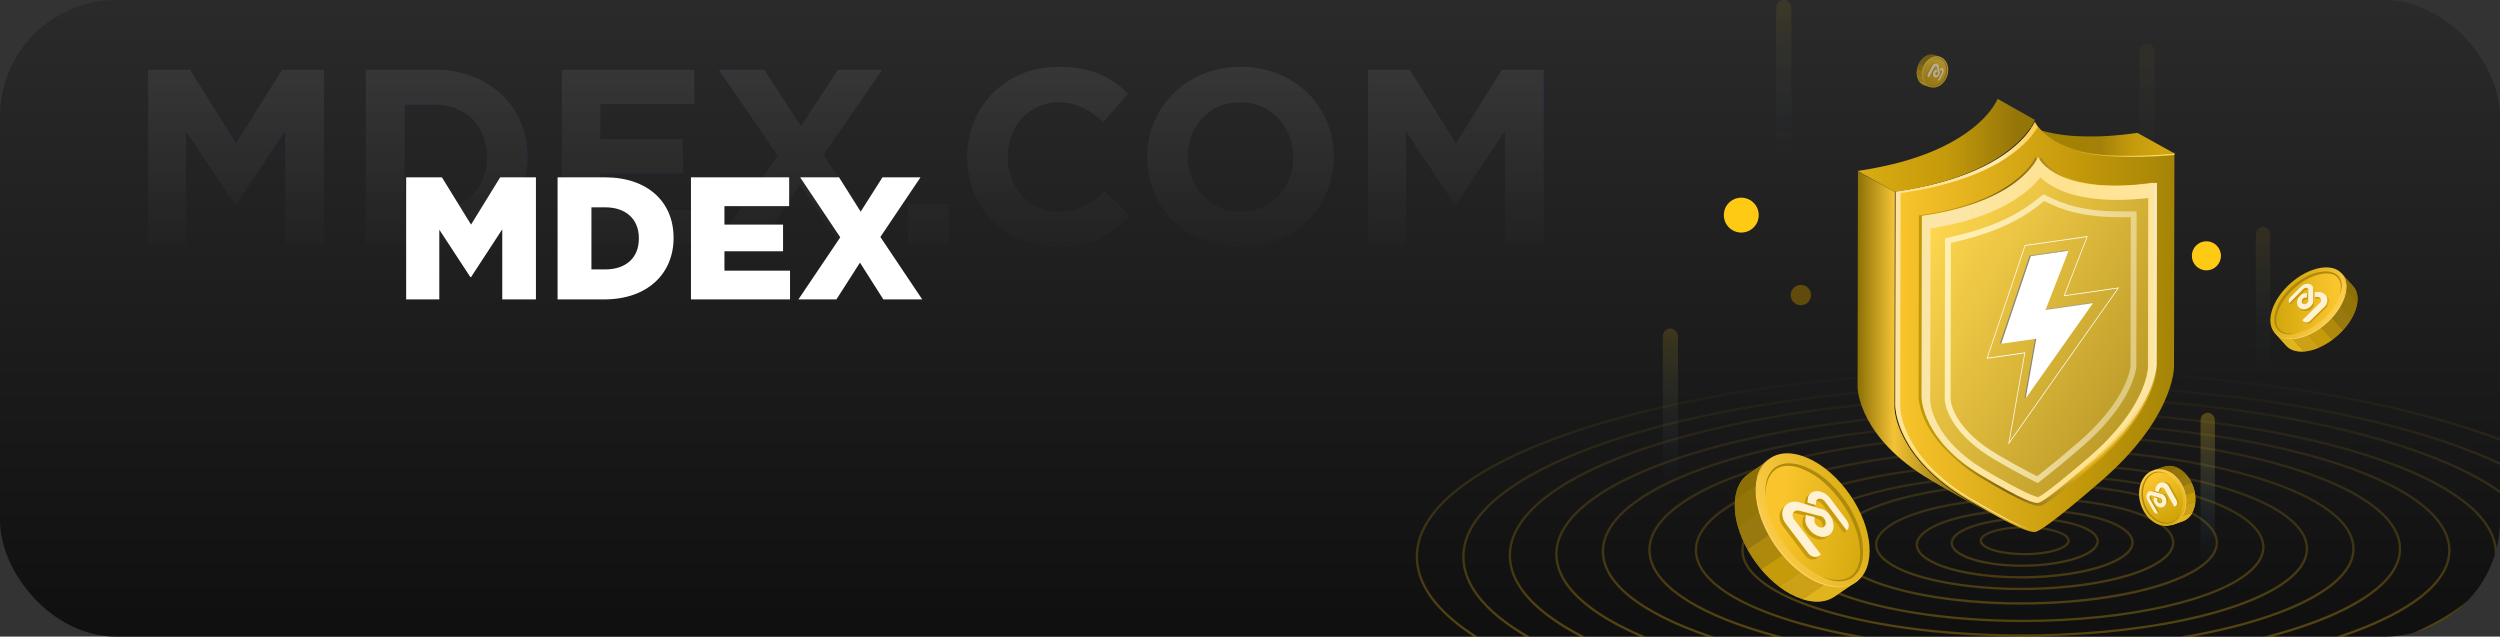 <svg width="860" height="219" viewBox="0 0 860 219" fill="none" xmlns="http://www.w3.org/2000/svg">
<rect x="0" y="0" width="860" height="219" fill="#333333" stroke="none"/>
<g clip-path="url(#clip0_25_61873)">
<rect width="860" height="219" rx="40" fill="url(#paint0_linear_25_61873)"/>
<rect opacity="0.04" x="736" y="15" width="5.226" height="54" rx="2.613" fill="url(#paint1_linear_25_61873)"/>
<rect opacity="0.083" x="611" width="5.226" height="54" rx="2.613" fill="url(#paint2_linear_25_61873)"/>
<rect opacity="0.149" x="572" y="113" width="5.226" height="54" rx="2.613" fill="url(#paint3_linear_25_61873)"/>
<rect opacity="0.083" x="776" y="78" width="4.935" height="51" rx="2.468" fill="url(#paint4_linear_25_61873)"/>
<rect opacity="0.269" x="757" y="142" width="4.935" height="51" rx="2.468" fill="url(#paint5_linear_25_61873)"/>
<path opacity="0.4" fill-rule="evenodd" clip-rule="evenodd" d="M696.999 256C640.975 256 588.298 249.326 548.673 237.208C529.384 231.317 514.229 224.434 503.637 216.775C492.596 208.795 487 200.289 487 191.5C487 182.711 492.596 174.208 503.637 166.225C514.229 158.566 529.382 151.691 548.673 145.792C588.298 133.674 640.975 127 696.999 127C753.022 127 805.699 133.674 845.324 145.792C864.613 151.683 879.768 158.566 890.361 166.225C901.401 174.208 907 182.711 907 191.5C907 200.289 901.401 208.795 890.361 216.775C879.768 224.434 864.616 231.309 845.324 237.208C805.699 249.326 753.025 256 696.999 256ZM696.999 127.803C581.649 127.803 487.804 156.378 487.804 191.5C487.804 226.622 581.649 255.197 696.999 255.197C812.348 255.197 906.196 226.622 906.196 191.5C906.196 156.378 812.351 127.803 696.999 127.803ZM561.152 234.052C597.635 244.992 645.744 250.997 696.818 250.997L698.638 251C740.954 250.882 781.042 246.677 814.571 238.846C830.711 235.069 844.768 230.572 856.351 225.472C868.114 220.29 877.051 214.606 882.913 208.577C888.441 202.891 891.159 196.958 890.993 190.942C890.551 174.979 869.902 160.062 832.85 148.948C796.367 138.008 748.256 132 697.185 132H695.365C653.049 132.118 612.958 136.323 579.431 144.154C563.289 147.931 549.232 152.428 537.651 157.528C525.889 162.71 516.952 168.394 511.087 174.423C505.559 180.109 502.841 186.042 503.007 192.058C503.449 208.021 524.098 222.938 561.152 234.052ZM695.368 132.797H697.169C802.876 132.797 889.299 158.772 890.197 190.969C890.358 196.757 887.706 202.495 882.345 208.021C870.853 219.841 846.723 230.508 814.397 238.062C780.938 245.88 740.9 250.075 698.643 250.195H696.834C591.127 250.195 504.701 224.214 503.811 192.026C503.651 186.237 506.304 180.5 511.666 174.974C523.155 163.154 547.288 152.486 579.624 144.933C613.084 137.106 653.11 132.917 695.368 132.797ZM696.639 246C650.505 246 606.961 240.61 573.642 230.754C539.31 220.598 519.917 206.875 519.032 192.113C518.696 186.54 521.022 181.034 525.947 175.748C531.153 170.156 539.189 164.879 549.819 160.057C560.293 155.311 573.055 151.117 587.748 147.584C618.278 140.251 654.922 136.248 693.724 136.011C741.2 135.72 786.165 141.132 820.358 151.244C854.691 161.402 874.084 175.123 874.969 189.887C875.301 195.461 872.976 200.967 868.054 206.252C862.848 211.842 854.812 217.122 844.182 221.943C833.721 226.687 820.946 230.883 806.252 234.414C775.72 241.747 739.078 245.755 700.274 245.989C699.064 245.995 697.838 246 696.639 246ZM697.361 136.809H693.729C654.984 137.046 618.406 141.04 587.947 148.36C558.533 155.43 536.716 165.34 526.523 176.29C521.757 181.411 519.504 186.71 519.818 192.054C520.252 199.29 525.316 206.306 534.873 212.906C544.17 219.326 557.286 225.067 573.854 229.967C607.098 239.801 650.566 245.181 696.621 245.181H700.255C738.998 244.944 775.575 240.947 806.035 233.627C835.449 226.56 857.266 216.647 867.458 205.7C872.225 200.579 874.478 195.277 874.164 189.936C873.732 182.696 868.665 175.681 859.111 169.083C849.812 162.663 836.698 156.923 820.13 152.02C786.889 142.186 743.407 136.809 697.361 136.809ZM586.152 226.727C616.29 235.322 655.277 240 696.462 240C698.273 240 700.096 239.987 701.913 239.973C737.19 239.619 770.374 235.893 797.873 229.198C811.127 225.973 822.592 222.156 831.959 217.857C841.468 213.486 848.599 208.71 853.162 203.664C857.489 198.869 859.426 193.885 858.922 188.845C857.593 175.564 839.455 163.288 807.849 154.276C776.378 145.292 735.263 140.596 692.079 141.027C656.801 141.371 623.62 145.103 596.129 151.803C582.873 155.028 571.41 158.845 562.043 163.147C552.531 167.518 545.403 172.291 540.84 177.339C536.513 182.131 534.576 187.118 535.077 192.155C536.409 205.437 554.547 217.716 586.152 226.727ZM550.301 210.756C541.377 204.869 536.521 198.576 535.872 192.076C535.392 187.27 537.262 182.491 541.43 177.886C550.33 168.024 569.813 159.031 596.311 152.581C623.76 145.902 656.871 142.171 692.087 141.827C735.201 141.398 776.225 146.091 807.627 155.044C822.871 159.383 835.005 164.498 843.693 170.236C852.615 176.124 857.47 182.417 858.122 188.917C858.602 193.723 856.732 198.502 852.561 203.12C843.661 212.979 824.173 221.961 797.683 228.414C770.24 235.096 737.12 238.814 701.904 239.166C658.803 239.6 617.769 234.904 586.367 225.949C571.12 221.61 558.986 216.498 550.301 210.756ZM696.299 234C660.048 234 625.634 229.978 598.682 222.548C569.81 214.59 552.933 203.635 551.153 191.713C550.479 187.154 552.031 182.635 555.791 178.265C563.629 169.142 580.495 161.141 604.55 155.123C629.023 149.009 658.727 145.522 690.454 145.054C729.328 144.479 766.584 148.528 795.316 156.452C824.188 164.411 841.065 175.363 842.845 187.287C843.524 191.846 841.97 196.37 838.224 200.727C830.385 209.85 813.519 217.851 789.465 223.87C764.994 229.983 735.289 233.471 703.56 233.939C701.136 233.984 698.711 234 696.299 234ZM697.704 145.798C695.293 145.798 692.876 145.816 690.454 145.851C658.786 146.319 629.147 149.793 604.735 155.897C581.177 161.787 564.01 169.916 556.4 178.781C552.813 182.957 551.32 187.266 551.961 191.588C552.829 197.418 557.472 203.035 565.761 208.287C573.836 213.404 584.985 217.944 598.905 221.78C625.787 229.191 660.129 233.211 696.305 233.211C698.716 233.211 701.133 233.193 703.555 233.157C735.22 232.69 764.862 229.215 789.274 223.112C812.829 217.221 829.999 209.093 837.609 200.227C841.196 196.051 842.689 191.742 842.045 187.418C841.177 181.591 836.535 175.974 828.245 170.719C820.173 165.604 809.021 161.064 795.101 157.228C768.224 149.809 733.872 145.798 697.704 145.798ZM611.068 219.238C634.71 225.586 664.45 229 695.646 229C698.645 229.002 701.654 228.97 704.672 228.906C732.716 228.316 758.822 225.044 780.171 219.441C801.166 213.93 815.718 206.673 822.25 198.458C825.415 194.475 826.585 190.356 825.728 186.212C823.515 175.503 807.963 165.755 781.931 158.765C756.028 151.806 722.777 148.373 688.328 149.094C660.287 149.684 634.186 152.959 612.829 158.562C591.831 164.073 577.282 171.328 570.75 179.542C567.587 183.525 566.415 187.647 567.271 191.791C569.484 202.5 585.04 212.249 611.068 219.238ZM581.17 206.528C573.552 201.861 569.129 196.846 568.058 191.627H568.053C567.247 187.728 568.366 183.831 571.376 180.044C577.708 172.081 592.5 164.727 613.03 159.339C634.317 153.753 660.359 150.489 688.341 149.899C722.729 149.178 755.889 152.602 781.731 159.541C794.275 162.912 804.401 166.913 811.829 171.472C819.451 176.142 823.871 181.154 824.942 186.373C825.75 190.273 824.631 194.17 821.621 197.956C815.289 205.919 800.497 213.273 779.967 218.661C758.68 224.25 732.636 227.514 704.656 228.101C670.278 228.823 637.129 225.39 611.269 218.46C598.724 215.091 588.599 211.087 581.17 206.528ZM695.507 224C669.222 224 644.047 221.229 623.659 216.037C600.39 210.105 586.103 201.696 583.447 192.355C582.399 188.665 583.196 184.983 585.817 181.4C591.094 174.206 603.396 167.801 621.388 162.877C639.682 157.872 662.265 154.861 686.695 154.155C716.826 153.29 746.179 156.063 769.337 161.966C792.606 167.895 806.893 176.304 809.549 185.645C810.6 189.335 809.816 193.018 807.182 196.601C801.902 203.794 789.599 210.196 771.611 215.121C753.314 220.125 730.733 223.137 706.304 223.842C702.692 223.949 699.093 224.002 695.507 224ZM584.209 192.136C589.558 210.958 644.322 224.823 706.275 223.043C730.642 222.343 753.159 219.337 771.391 214.351C788.96 209.541 801.44 203.072 806.537 196.128C809.003 192.766 809.747 189.319 808.781 185.878C803.432 167.056 748.671 153.188 686.716 154.97C662.359 155.67 639.84 158.676 621.607 163.673C604.041 168.483 591.559 174.949 586.461 181.894C583.995 185.247 583.241 188.694 584.209 192.136ZM636.295 212.802C653.376 216.858 673.987 219 695.381 219C699.538 219 703.728 218.92 707.92 218.761C749.841 217.129 783.646 207.5 792.03 194.804C794.129 191.62 794.553 188.357 793.29 185.104C790.201 177.133 777.208 170.066 756.709 165.198C736.309 160.355 710.87 158.24 685.082 159.244C643.16 160.879 609.353 170.508 600.972 183.203C598.87 186.385 598.446 189.648 599.712 192.904C602.814 200.877 615.799 207.936 636.295 212.802ZM707.893 217.961C654.882 220.026 606.689 208.654 600.459 192.612C599.292 189.611 599.69 186.592 601.642 183.637C605.543 177.731 615.722 172.161 630.306 167.956C645.465 163.584 664.418 160.839 685.114 160.042C738.122 157.977 786.316 169.349 792.548 185.391C793.712 188.391 793.314 191.41 791.365 194.366C787.464 200.269 777.283 205.839 762.698 210.046C747.54 214.415 728.59 217.164 707.893 217.961ZM695.774 214C679.136 214 662.991 212.435 649.209 209.436C631.415 205.563 619.661 199.735 616.115 193.029C614.584 190.13 614.63 187.201 616.251 184.323C622.268 173.658 649.46 165.242 683.916 163.384C705.462 162.225 727.08 163.709 744.791 167.564C762.588 171.438 774.339 177.266 777.885 183.974C779.416 186.871 779.37 189.8 777.749 192.677C771.732 203.345 744.542 211.758 710.087 213.616C705.307 213.871 700.514 214 695.774 214ZM616.827 192.648C623.962 206.148 665.78 215.197 710.044 212.811C744.235 210.969 771.165 202.717 777.053 192.28C778.53 189.657 778.573 186.992 777.179 184.35C770.041 170.85 728.226 161.801 683.962 164.19C649.768 166.031 622.84 174.281 616.955 184.718C615.473 187.341 615.43 190.009 616.827 192.648ZM661.264 205.015C671.618 206.988 683.295 208 695.215 208C700.549 208 705.901 207.796 711.219 207.395C724.576 206.374 736.475 204.135 745.633 200.927C754.66 197.763 760.443 193.868 762.317 189.667C763.505 187.04 763.141 184.402 761.246 181.827C757.261 176.404 746.781 171.845 731.738 168.982C716.761 166.132 699.015 165.288 681.772 166.61C668.417 167.633 656.519 169.869 647.361 173.077C638.334 176.236 632.572 180.133 630.682 184.329C629.497 186.956 629.858 189.594 631.753 192.17C635.738 197.592 646.218 202.154 661.264 205.015ZM711.165 206.578C675.75 209.289 640.424 202.607 632.395 191.686C630.69 189.366 630.356 187.005 631.405 184.671C635.133 176.372 655.397 169.44 681.834 167.416C717.248 164.704 752.575 171.386 760.604 182.307C762.309 184.627 762.643 186.989 761.594 189.323C757.869 197.622 737.604 204.553 711.165 206.578ZM695.341 203C674.383 203 654.951 199.02 647.832 192.652C645.39 190.464 644.502 188.065 645.266 185.72C646.266 182.653 650.016 179.747 656.115 177.317C662.28 174.86 670.577 173.003 680.099 171.95C706.886 168.983 736.076 173.199 745.168 181.347C747.61 183.536 748.498 185.932 747.734 188.28C746.731 191.347 742.981 194.252 736.885 196.68C730.72 199.14 722.41 200.997 712.901 202.05C707.07 202.688 701.207 203.005 695.341 203ZM697.753 171.79C691.883 171.782 686.017 172.096 680.182 172.73C661.374 174.812 647.966 180.002 646.028 185.953C645.357 188.009 646.143 190.06 648.365 192.055C657.31 200.068 686.218 204.194 712.805 201.251C731.615 199.169 745.021 193.979 746.962 188.028C747.632 185.972 746.844 183.921 744.621 181.926C737.641 175.677 718.477 171.79 697.753 171.79ZM663.909 193.348C670.522 196.984 682.669 198.999 695.32 198.999C701.796 199.023 708.261 198.464 714.637 197.33C726.055 195.22 733.276 191.446 733.952 187.241C734.205 185.598 733.586 183.125 729.091 180.654C719.059 175.137 696.302 173.349 678.36 176.669C666.943 178.782 659.724 182.553 659.048 186.758C658.795 188.401 659.414 190.874 663.909 193.348ZM678.5 177.465C684.852 176.334 691.291 175.777 697.742 175.801L697.729 175.804C710.223 175.804 722.195 177.784 728.695 181.363C731.925 183.138 733.465 185.126 733.147 187.111C732.536 190.907 725.385 194.519 714.484 196.534C696.698 199.825 674.18 198.077 664.289 192.636C661.056 190.861 659.517 188.873 659.837 186.888C660.448 183.092 667.597 179.48 678.5 177.465ZM695.5 195C690.18 195 684.883 194.467 680.462 193.343C674.54 191.844 671.193 189.595 671.007 187.012C670.904 185.512 671.855 183.282 676.958 181.226C685.815 177.638 701.775 176.937 712.535 179.657C718.457 181.154 721.805 183.405 721.993 185.989C722.094 187.488 721.146 189.718 716.039 191.774C710.835 193.889 703.136 195 695.5 195ZM697.479 178.794C689.957 178.794 682.382 179.886 677.255 181.967C673.619 183.44 671.68 185.211 671.799 186.956C671.945 189.105 675.242 191.202 680.658 192.568C691.281 195.256 707.021 194.566 715.743 191.034C719.382 189.561 721.318 187.789 721.201 186.045C721.053 183.895 717.742 181.799 712.342 180.432C707.972 179.327 702.736 178.794 697.479 178.794ZM696.5 191C687.81 191 681 188.804 681 186C681 183.196 687.81 181 696.5 181C705.19 181 712 183.196 712 186C712 188.804 705.193 191 696.5 191ZM696.5 181.763C687.722 181.763 681.824 183.954 681.824 186C681.824 188.046 687.722 190.237 696.5 190.237C705.278 190.237 711.176 188.046 711.176 186C711.176 183.954 705.281 181.763 696.5 181.763Z" fill="url(#paint6_linear_25_61873)"/>
<path d="M733.428 53.994H733.753L734.946 53.959H735.276C735.763 53.942 736.253 53.921 736.751 53.895L737.059 53.878L738.337 53.803L738.716 53.777C739.232 53.739 739.753 53.701 740.283 53.658L740.547 53.635L741.94 53.507L742.364 53.464C742.915 53.41 743.47 53.351 744.03 53.287L744.204 53.267L745.767 53.075L746.223 53.017C746.81 52.942 747.399 52.861 748 52.777L735.268 45.706C734.667 45.793 734.077 45.871 733.491 45.95L733.035 46.008L731.469 46.199L731.298 46.219C730.728 46.283 730.181 46.341 729.632 46.396L729.208 46.437C728.738 46.483 728.273 46.526 727.812 46.564L727.55 46.587C727.02 46.633 726.499 46.671 725.981 46.709L725.605 46.732L724.326 46.81L724.019 46.828C723.52 46.851 723.031 46.874 722.544 46.891H722.213C721.812 46.891 721.413 46.915 721.02 46.923H720.696C720.228 46.923 719.767 46.923 719.311 46.923H719.027C718.645 46.923 718.266 46.923 717.888 46.923H717.563C717.122 46.923 716.686 46.906 716.259 46.891H716.056L714.957 46.842H714.638C714.225 46.819 713.815 46.793 713.414 46.764H713.306L712.212 46.674L711.904 46.648L710.765 46.532H710.777L709.666 46.396L709.381 46.358L708.416 46.222L708.305 46.205C707.955 46.153 707.613 46.095 707.274 46.037L707.018 45.993L706.163 45.837L706.001 45.805C705.676 45.741 705.36 45.674 705.05 45.608L704.825 45.556C704.563 45.498 704.307 45.44 704.056 45.379L703.871 45.335C703.58 45.266 703.296 45.193 703.016 45.118C702.806 45.063 702.604 45.005 702.399 44.947L702.023 44.843C701.789 44.776 701.558 44.704 701.331 44.634L701.071 44.556C700.761 44.457 700.456 44.356 700.16 44.266L699.975 44.199C699.742 44.118 699.511 44.037 699.289 43.953L698.981 43.834L698.454 43.629L698.127 43.495C697.97 43.429 697.811 43.365 697.66 43.298L697.329 43.153C697.184 43.09 697.045 43.026 696.902 42.959L696.578 42.809L696.179 42.614L695.777 42.411L695.587 42.313L695 42L707.727 49.044C707.918 49.152 708.114 49.256 708.313 49.36L708.504 49.459L708.789 49.607L708.906 49.662L709.302 49.853L709.626 50.007L710.053 50.198L710.384 50.346L710.851 50.54L711.178 50.676C711.349 50.745 711.529 50.812 711.705 50.879C711.808 50.919 711.907 50.96 712.013 50.998C712.235 51.082 712.463 51.163 712.693 51.244L712.884 51.31C713.169 51.412 713.485 51.513 713.795 51.6L714.057 51.681C714.285 51.751 714.513 51.821 714.746 51.887L715.122 51.994L715.74 52.163L715.823 52.186L716.595 52.38L716.78 52.423C717.03 52.484 717.287 52.545 717.549 52.603L717.774 52.652C718.087 52.719 718.403 52.785 718.725 52.849L718.887 52.881C719.172 52.936 719.457 52.988 719.741 53.038L719.998 53.084L721.029 53.252H721.14C721.459 53.301 721.781 53.345 722.105 53.391L722.39 53.429C722.754 53.475 723.125 53.522 723.501 53.562C723.874 53.606 724.252 53.643 724.64 53.678L724.947 53.704C725.309 53.736 725.671 53.768 726.041 53.794H726.149C726.551 53.823 726.961 53.846 727.374 53.869L727.692 53.887L728.792 53.933H728.994L730.298 53.965H730.623C730.996 53.965 731.375 53.965 731.762 53.965H732.047C732.5 54.008 732.961 54.003 733.428 53.994Z" fill="url(#paint7_linear_25_61873)"/>
<path d="M676.669 172.027C652.402 157.603 651.738 141.139 651.713 140.237L651.838 65.995L639.136 59L639 133.253C639.023 134.144 639.689 150.628 663.956 165.046C667.733 167.292 670.887 169.1 673.525 170.555L686.227 177.55C683.589 176.084 680.434 174.272 676.669 172.027Z" fill="url(#paint8_linear_25_61873)"/>
<path d="M700.097 42C700.497 42.806 708.055 58.128 748 52.513L747.863 126.354C747.837 127.249 747.331 144.215 722.831 165.438C705.628 180.345 701.249 182.821 700.163 182.973C698.425 183.219 694.054 181.972 676.895 171.894C652.466 157.55 652.026 140.73 652 139.832L652.137 66.002C692.076 60.373 699.697 42.918 700.097 42Z" fill="url(#paint9_linear_25_61873)"/>
<path d="M748 53.309V52.769C731.956 54.328 721.176 53.535 714 52C720.907 53.719 731.61 54.767 748 53.309Z" fill="url(#paint10_linear_25_61873)"/>
<path d="M678.468 171.785C654.141 157.512 653.702 140.781 653.677 139.885L653.813 66.417C688.418 61.559 698.657 47.783 701 43.687C700.575 43.164 700.206 42.599 699.898 42C699.5 42.913 691.911 60.279 652.137 65.865L652 139.333C652.023 140.212 652.464 156.969 676.792 171.231C689.368 178.626 695.042 181.226 697.857 182C694.621 180.768 688.936 177.927 678.468 171.785Z" fill="url(#paint11_linear_25_61873)"/>
<path d="M741.444 64.604V64.527V63.958L740.876 64.032V63.958V63.388L740.308 63.462V63.388V62.819C717.571 66.022 707.381 61.11 703.081 57.408C702.622 56.881 702.228 56.3 701.908 55.677L701.806 55.899C701.637 55.648 701.485 55.387 701.349 55.116C701.332 55.156 701.301 55.233 701.25 55.338C701.081 55.089 700.928 54.828 700.793 54.558C700.776 54.598 700.745 54.675 700.693 54.78C700.524 54.531 700.371 54.27 700.236 54C699.901 54.772 693.526 69.416 660.114 74.126L660 136.081V136.651C660.014 137.22 660.244 145.982 670.094 155.521C670.281 155.709 670.46 155.894 670.662 156.091C674.044 159.423 677.837 162.309 681.948 164.679C696.058 172.99 699.831 174.141 701.335 173.981C701.546 174.006 701.76 174.006 701.971 173.981C702.879 173.853 706.544 171.777 720.932 159.271C741.441 141.486 741.864 127.248 741.886 126.494L742 64.536L741.444 64.604Z" fill="url(#paint12_linear_25_61873)"/>
<path d="M702.082 54C702.413 54.679 708.713 67.611 742 62.879L741.887 125.204C741.856 125.954 741.434 140.276 721.027 158.18C706.694 170.76 703.043 172.848 702.139 172.977C700.691 173.184 697.049 172.132 682.749 163.628C662.39 151.521 662.02 137.314 662 136.566L662.116 74.245C695.389 69.507 701.737 54.773 702.082 54Z" fill="url(#paint13_linear_25_61873)"/>
<path d="M701.082 54C701.413 54.679 707.713 67.611 741 62.879L740.887 125.204C740.856 125.954 740.434 140.276 720.027 158.18C705.694 170.76 702.043 172.848 701.139 172.977C699.691 173.184 696.049 172.132 681.749 163.628C661.39 151.521 661.02 137.314 661 136.566L661.116 74.245C694.389 69.507 700.737 54.773 701.082 54Z" fill="url(#paint14_linear_25_61873)"/>
<path d="M701.161 171C700.158 170.895 696.532 169.715 683.528 162.13C665.048 151.354 664.057 139.263 664 137.746L664.108 78.591C687.752 74.829 697.82 66.194 701.856 61C705.428 64.397 712.966 68.767 728.147 68.767C731.774 68.752 735.397 68.535 739 68.116L738.889 126.495C738.852 127.404 737.977 140.571 718.84 157.041C705.622 168.424 702.013 170.601 701.161 171Z" fill="url(#paint15_linear_25_61873)"/>
<path fill-rule="evenodd" clip-rule="evenodd" d="M697.682 163.375C694.825 161.918 691.176 159.883 686.811 157.326C672.66 149.036 670.411 140.43 670.057 137.99L670 137.588L670.1 82.781L674.386 81.74C685.091 79.152 693.813 75.244 700.339 70.129L703.05 68L706.178 69.454C712.161 72.242 719.641 73.67 728.406 73.704L734 73.727L733.903 126.179L733.834 126.607C733.383 129.458 730.74 139.811 715.729 152.785C710.858 156.995 706.813 160.362 703.704 162.791L700.879 165L697.682 163.375Z" stroke="url(#paint16_linear_25_61873)" stroke-width="2"/>
<path fill-rule="evenodd" clip-rule="evenodd" d="M729 98.873L710.276 101.561L718.109 81.418L718.187 81.213L696.548 84.32L683.382 123.406L696.383 121.539L690.828 153L728.822 99.123L729 98.873ZM728.457 99.228L691.254 151.967L696.684 121.209L683.744 123.067L696.717 84.571L717.803 81.543L709.97 101.686L709.892 101.894L728.457 99.228Z" fill="white"/>
<path d="M696.875 136.991L696.492 136.78L700.115 116.303L700.498 116.517L696.875 136.991Z" fill="#848484"/>
<path d="M703.655 106.623L703.271 106.409L719.611 104.066L719.995 104.28L703.655 106.623Z" fill="#9A9A9A"/>
<path d="M711.606 86.214L703.654 106.623L719.994 104.28L696.875 136.991L700.498 116.517L688.383 118.252L698.571 88.083L711.606 86.214Z" fill="white"/>
<path d="M688.383 118.252L688 118.041L698.187 87.869L698.571 88.083L688.383 118.252Z" fill="#878787"/>
<path d="M698.571 88.083L698.187 87.869L711.223 86L711.606 86.214L698.571 88.083Z" fill="#9A9A9A"/>
<path d="M687.184 34L687.146 34.089V34.118L687.08 34.266L687.063 34.304L686.957 34.523C686.919 34.603 686.873 34.691 686.825 34.789L686.799 34.836C686.741 34.943 686.681 35.058 686.612 35.182L686.578 35.244L686.348 35.643L686.305 35.711C686.216 35.859 686.124 36.007 686.017 36.172L685.98 36.228C685.871 36.4 685.753 36.577 685.627 36.766C685.521 36.923 685.408 37.085 685.288 37.251L685.213 37.357C685.093 37.523 684.963 37.694 684.831 37.868L684.759 37.963C684.63 38.129 684.498 38.297 684.357 38.471L684.297 38.548C684.145 38.734 683.984 38.926 683.817 39.121L683.708 39.252C683.536 39.447 683.361 39.648 683.177 39.843L683.125 39.899C682.95 40.091 682.766 40.286 682.576 40.49L682.453 40.62C682.252 40.83 682.042 41.039 681.824 41.255L681.692 41.382C681.485 41.583 681.272 41.787 681.051 41.991L680.965 42.074C680.695 42.325 680.411 42.579 680.118 42.833L679.968 42.963C679.681 43.212 679.394 43.466 679.066 43.72L678.894 43.862C678.574 44.12 678.244 44.379 677.903 44.639L677.759 44.748C677.395 45.023 677.021 45.298 676.631 45.576L676.585 45.608C676.338 45.786 676.082 45.963 675.823 46.137L675.536 46.324L674.962 46.705L674.631 46.921L674.057 47.281L673.712 47.494C673.505 47.621 673.296 47.751 673.08 47.878L672.764 48.064C672.463 48.245 672.155 48.419 671.842 48.596L671.785 48.632C671.452 48.818 671.107 49.004 670.76 49.193L670.432 49.365L669.688 49.755L669.283 49.959L668.554 50.337L668.137 50.538C667.833 50.686 667.52 50.833 667.206 50.978L666.902 51.117C666.485 51.314 666.059 51.503 665.627 51.684L665.339 51.809C664.998 51.956 664.65 52.104 664.297 52.246L663.843 52.429C663.524 52.559 663.197 52.686 662.869 52.816L662.415 52.991C661.996 53.15 661.571 53.308 661.14 53.464L660.965 53.529C660.473 53.706 659.973 53.88 659.465 54.052L659.015 54.202C658.644 54.327 658.271 54.451 657.889 54.572L657.349 54.743L656.174 55.101L655.7 55.243C655.148 55.404 654.588 55.564 654.019 55.721L653.749 55.792C653.261 55.925 652.77 56.055 652.267 56.182L651.693 56.33C651.276 56.434 650.854 56.537 650.426 56.626L649.812 56.771C649.323 56.887 648.827 56.999 648.324 57.108L647.922 57.196C647.288 57.332 646.642 57.465 645.986 57.595L645.469 57.696C644.972 57.79 644.472 57.885 643.963 57.991L643.277 58.115L641.803 58.367L641.149 58.473C640.442 58.587 639.726 58.697 639 58.804L651.839 66C652.565 65.894 653.281 65.784 653.988 65.672L654.643 65.563C655.137 65.483 655.631 65.397 656.116 65.311L656.803 65.19C657.311 65.099 657.811 65.004 658.308 64.895L658.825 64.794C659.48 64.664 660.125 64.531 660.761 64.395L661.16 64.307C661.666 64.196 662.164 64.085 662.654 63.973L663.266 63.828L664.535 63.532L665.11 63.388C665.615 63.258 666.112 63.126 666.6 62.992L666.859 62.923C667.433 62.768 667.994 62.608 668.542 62.445L669.013 62.306C669.41 62.185 669.806 62.066 670.194 61.942C670.372 61.889 670.55 61.833 670.728 61.774C671.11 61.653 671.489 61.529 671.863 61.404L672.308 61.257C672.816 61.082 673.319 60.908 673.81 60.731L673.974 60.672C674.407 60.515 674.835 60.355 675.258 60.193L675.709 60.019L676.688 59.634L677.139 59.451C677.492 59.306 677.837 59.156 678.179 59.014L678.466 58.889C678.897 58.693 679.321 58.503 679.738 58.322L680.046 58.18L680.974 57.743L681.152 57.657L681.393 57.539L682.111 57.184L682.519 56.977L683.257 56.59L683.59 56.416C683.938 56.23 684.28 56.041 684.613 55.855L684.656 55.828C684.975 55.651 685.288 55.47 685.595 55.29L685.908 55.101L686.54 54.72L686.885 54.507L687.459 54.14L687.787 53.931L688.361 53.546L688.634 53.363C688.89 53.189 689.143 53.011 689.39 52.837L689.438 52.805C689.829 52.527 690.202 52.249 690.567 51.974C690.616 51.939 690.665 51.903 690.711 51.865C691.056 51.605 691.387 51.345 691.705 51.085L691.874 50.949C692.187 50.691 692.489 50.44 692.779 50.189L692.923 50.062C693.21 49.805 693.497 49.551 693.784 49.3L693.807 49.282L693.87 49.22C694.092 49.016 694.304 48.812 694.511 48.608L694.643 48.481C694.861 48.268 695.071 48.055 695.272 47.846C695.315 47.804 695.355 47.76 695.396 47.718C695.585 47.52 695.769 47.322 695.944 47.127L695.993 47.074C696.18 46.87 696.355 46.669 696.527 46.483L696.585 46.418L696.639 46.353C696.803 46.158 696.964 45.966 697.116 45.78L697.176 45.706C697.317 45.532 697.449 45.363 697.576 45.198L697.65 45.103C697.785 44.926 697.912 44.754 698.032 44.589L698.107 44.483C698.228 44.317 698.343 44.151 698.449 43.995C698.578 43.809 698.693 43.628 698.805 43.457L698.84 43.404C698.943 43.241 699.035 43.088 699.127 42.943L699.17 42.872L699.4 42.473L699.434 42.411C699.503 42.287 699.566 42.171 699.621 42.065V42.05L699.638 42.018C699.687 41.923 699.733 41.831 699.77 41.752C699.813 41.672 699.845 41.598 699.876 41.533L699.894 41.498L699.963 41.347C699.961 41.338 699.961 41.329 699.963 41.32C699.977 41.282 699.991 41.249 700 41.229L687.184 34Z" fill="url(#paint17_linear_25_61873)"/>
<circle cx="619.5" cy="101.5" r="3.5" fill="#604B0C"/>
<circle cx="798.5" cy="105.5" r="8.5" fill="#0E8EFF"/>
<circle cx="759" cy="88" r="5" fill="#FFCA13"/>
<circle cx="599" cy="74" r="6" fill="#FFCA13"/>
<g opacity="0.65">
<path d="M661.857 29.273H661.828C660.984 28.972 660.293 28.357 659.901 27.56C659.575 26.923 659.385 26.226 659.342 25.514C659.307 24.909 659.354 24.303 659.482 23.71C659.545 23.399 659.629 23.092 659.732 22.792C659.82 22.538 659.921 22.288 660.036 22.045C660.287 21.496 660.611 20.982 661 20.517C661.449 19.981 662.001 19.536 662.623 19.209C663.465 18.734 664.47 18.629 665.394 18.918H665.428L667.447 19.599L667.495 20.988C667.729 21.575 667.863 22.195 667.89 22.825C667.918 23.429 667.863 24.034 667.726 24.624C667.666 24.884 667.592 25.142 667.505 25.395C667.401 25.698 667.277 25.993 667.134 26.28C666.864 26.827 666.518 27.335 666.107 27.788C665.718 28.219 665.265 28.588 664.763 28.883L663.862 29.954L661.857 29.273Z" fill="#977700"/>
<path d="M667.553 20.855L662.633 19.195C663.475 18.72 664.48 18.615 665.404 18.904H665.437L667.456 19.585L667.553 20.855Z" fill="#8C7005"/>
<path d="M661.857 29.273H661.828C660.984 28.972 660.293 28.357 659.901 27.56L664.681 29.169L663.876 29.963L661.857 29.273Z" fill="#E0B41D"/>
<path d="M667.905 22.816L661.009 20.489C661.459 19.952 662.011 19.508 662.633 19.18L667.558 20.855L667.509 20.993C667.744 21.579 667.877 22.2 667.905 22.83V22.816Z" fill="#947508"/>
<path d="M667.741 24.619L660.031 22.016C660.282 21.467 660.606 20.954 660.995 20.489L667.89 22.811C667.918 23.415 667.863 24.02 667.726 24.61L667.741 24.619Z" fill="#977910"/>
<path d="M667.148 26.275L659.482 23.71C659.545 23.399 659.629 23.092 659.732 22.792C659.82 22.538 659.921 22.288 660.036 22.045L667.745 24.643C667.685 24.904 667.611 25.161 667.524 25.414C667.42 25.717 667.296 26.012 667.153 26.299L667.148 26.275Z" fill="#AE890C"/>
<path d="M666.122 27.788L659.342 25.504C659.307 24.903 659.354 24.299 659.482 23.71L667.163 26.304C666.893 26.851 666.547 27.359 666.136 27.812L666.122 27.788Z" fill="#C59A0B"/>
<path d="M664.681 29.159L659.901 27.551C659.575 26.913 659.385 26.217 659.342 25.504L666.122 27.788C665.732 28.219 665.279 28.588 664.777 28.883L664.681 29.159Z" fill="#CDA115"/>
<ellipse cx="665.677" cy="24.757" rx="5.489" ry="4.403" transform="rotate(-71.16 665.677 24.757)" fill="url(#paint18_linear_25_61873)"/>
<path d="M663.891 29.944C663.263 29.741 662.702 29.374 662.267 28.883C661.837 28.386 661.517 27.806 661.327 27.18C661.139 26.553 661.057 25.9 661.086 25.247C661.114 24.599 661.235 23.958 661.448 23.344C661.663 22.728 661.965 22.145 662.344 21.612C662.725 21.077 663.196 20.61 663.736 20.232C664.27 19.84 664.883 19.566 665.534 19.428C666.178 19.306 666.843 19.355 667.461 19.57C667.149 19.47 666.825 19.414 666.497 19.404C666.174 19.392 665.85 19.421 665.534 19.489C664.912 19.637 664.327 19.911 663.818 20.294C663.294 20.675 662.837 21.138 662.464 21.664C662.095 22.191 661.802 22.766 661.592 23.373C661.379 23.987 661.256 24.628 661.226 25.276C661.195 25.918 661.27 26.561 661.448 27.18C661.621 27.798 661.925 28.374 662.339 28.869C662.548 29.116 662.788 29.337 663.052 29.526C663.312 29.701 663.594 29.841 663.891 29.944Z" fill="#FBD367"/>
<path d="M662.084 23.549C662.5 22.281 663.352 21.197 664.493 20.484C665.309 19.882 666.373 19.716 667.337 20.042C668.301 20.367 669.04 21.142 669.311 22.111C669.766 23.36 669.766 24.727 669.311 25.976C668.894 27.242 668.042 28.324 666.902 29.035C666.088 29.64 665.023 29.808 664.058 29.483C663.094 29.158 662.354 28.383 662.084 27.413C661.629 26.164 661.629 24.797 662.084 23.549Z" fill="url(#paint19_linear_25_61873)"/>
<path d="M664.479 20.484C664.824 20.255 665.203 20.078 665.601 19.961C666.009 19.843 666.437 19.806 666.859 19.851C667.071 19.879 667.28 19.93 667.481 20.003C667.68 20.079 667.871 20.177 668.049 20.294C668.407 20.529 668.715 20.831 668.955 21.184C669.431 21.893 669.712 22.713 669.769 23.563C669.834 24.402 669.724 25.246 669.446 26.042C669.165 26.835 668.726 27.565 668.155 28.188C667.583 28.818 666.856 29.292 666.045 29.564C665.636 29.697 665.206 29.75 664.777 29.721C664.563 29.706 664.352 29.668 664.146 29.606C663.94 29.544 663.743 29.458 663.558 29.349C663.196 29.132 662.882 28.846 662.633 28.507C662.39 28.173 662.199 27.804 662.069 27.413C662.234 27.793 662.453 28.149 662.72 28.469C662.977 28.782 663.295 29.041 663.655 29.23C663.83 29.323 664.016 29.394 664.209 29.445C664.403 29.494 664.601 29.523 664.801 29.53C665.203 29.54 665.603 29.477 665.982 29.345C666.36 29.207 666.718 29.022 667.047 28.793C667.377 28.562 667.678 28.294 667.943 27.993C668.206 27.7 668.439 27.381 668.637 27.041C668.833 26.693 668.995 26.326 669.119 25.947C669.25 25.569 669.345 25.181 669.403 24.786C669.458 24.392 669.473 23.993 669.446 23.596C669.419 23.199 669.344 22.806 669.225 22.426C669.114 22.046 668.952 21.683 668.743 21.345C668.528 21.011 668.25 20.72 667.924 20.489C667.763 20.372 667.588 20.274 667.403 20.198C667.22 20.119 667.028 20.063 666.83 20.032C666.428 19.967 666.018 19.978 665.621 20.065C665.223 20.155 664.839 20.296 664.479 20.484Z" fill="#AE890C"/>
<path d="M666.546 27.765L666.218 27.641L666.17 27.622L666.498 27.746L666.546 27.765Z" fill="#788E95"/>
<path d="M668.011 24.924C668.063 24.835 668.094 24.736 668.102 24.634C668.103 24.555 668.093 24.477 668.073 24.4V24.358C668.041 24.282 667.983 24.219 667.909 24.181L667.582 24.053C667.656 24.087 667.715 24.149 667.746 24.224V24.267C667.758 24.344 667.758 24.423 667.746 24.5C667.74 24.602 667.71 24.702 667.659 24.791L666.146 27.617L666.478 27.741L668.011 24.924Z" fill="#C59A0B"/>
<path d="M667.389 24.296L667.254 23.525L667.437 23.463L667.61 23.406C667.776 23.349 667.956 23.349 668.121 23.406L667.794 23.277C667.628 23.22 667.448 23.22 667.283 23.277L667.109 23.339L666.926 23.396L667.061 24.167L667.389 24.296Z" fill="#C59A0B"/>
<path d="M664.994 25.956C664.978 25.908 664.966 25.859 664.956 25.809C664.883 25.42 664.949 25.018 665.144 24.672C665.292 24.284 665.633 24 666.045 23.92H666.107L666.281 24.819C666.281 24.819 666.281 24.895 666.281 24.952C666.331 25.09 666.315 25.242 666.237 25.366C666.17 25.5 666.062 25.61 665.929 25.68C665.821 25.725 665.7 25.725 665.592 25.68L665.919 25.804C666.026 25.853 666.15 25.853 666.257 25.804C666.391 25.736 666.5 25.628 666.57 25.495C666.641 25.368 666.655 25.218 666.608 25.081C666.608 25.024 666.584 24.957 666.584 24.948L666.257 23.225C666.251 23.188 666.243 23.151 666.232 23.116C666.208 23.048 666.171 22.987 666.122 22.935C666.083 22.888 666.034 22.852 665.977 22.83L665.645 22.706C665.704 22.724 665.756 22.759 665.794 22.806C665.844 22.86 665.882 22.923 665.905 22.992C665.916 23.026 665.924 23.061 665.929 23.096L666.073 23.863L665.823 23.767L665.693 23.81C665.282 23.893 664.943 24.176 664.792 24.562C664.598 24.91 664.532 25.314 664.604 25.704C664.604 25.752 664.604 25.799 664.642 25.847C664.72 26.106 664.906 26.321 665.153 26.437H665.192L665.519 26.566H665.481C665.238 26.44 665.061 26.218 664.994 25.956Z" fill="#C59A0B"/>
<path d="M663.091 26.171C663.023 25.946 663.049 25.705 663.163 25.5L664.662 22.644C664.8 22.381 665.008 22.159 665.264 22.002C665.489 21.858 665.761 21.802 666.025 21.845C666.098 21.855 666.169 21.874 666.237 21.902L665.91 21.774C665.84 21.75 665.77 21.73 665.698 21.716C665.432 21.675 665.161 21.733 664.936 21.878C664.676 22.038 664.467 22.267 664.334 22.54L662.835 25.395C662.721 25.598 662.695 25.839 662.763 26.061C662.822 26.243 662.96 26.389 663.139 26.461L663.467 26.585C663.284 26.511 663.145 26.358 663.091 26.171Z" fill="#C59A0B"/>
<path d="M667.235 24.729C667.235 24.729 667.235 24.681 667.235 24.605L666.984 22.906C666.97 22.814 666.947 22.723 666.917 22.635C666.864 22.475 666.781 22.326 666.671 22.197C666.509 22.01 666.286 21.885 666.04 21.845C665.775 21.802 665.504 21.858 665.278 22.002C665.02 22.164 664.812 22.393 664.676 22.663L663.177 25.519C663.063 25.724 663.037 25.965 663.105 26.19C663.165 26.37 663.302 26.515 663.481 26.585L663.548 26.613L665.36 23.144C665.413 23.038 665.493 22.946 665.592 22.878C665.681 22.82 665.788 22.793 665.895 22.802C665.998 22.81 666.093 22.858 666.16 22.935C666.209 22.987 666.247 23.049 666.271 23.116C666.282 23.151 666.29 23.188 666.295 23.225L666.623 24.948C666.623 24.948 666.623 25.024 666.647 25.081C666.694 25.218 666.68 25.368 666.608 25.495C666.539 25.628 666.429 25.736 666.295 25.804C666.179 25.863 666.04 25.863 665.924 25.804C665.827 25.756 665.755 25.669 665.726 25.566C665.724 25.539 665.724 25.512 665.726 25.485C665.697 25.322 665.726 25.154 665.808 25.009C665.877 24.865 666.011 24.761 666.17 24.729L666.367 24.657L666.208 23.872L666.078 23.915C665.655 23.983 665.299 24.267 665.143 24.662C664.949 25.008 664.883 25.41 664.955 25.799C664.965 25.849 664.978 25.898 664.994 25.947C665.064 26.217 665.251 26.443 665.505 26.566C665.787 26.687 666.111 26.667 666.377 26.513C666.683 26.349 666.932 26.097 667.09 25.79C667.295 25.475 667.348 25.086 667.235 24.729Z" fill="#FFF1D4"/>
<path d="M667.317 27.351L668.454 25.224C668.568 25.012 668.64 24.781 668.666 24.543C668.685 24.342 668.662 24.14 668.598 23.948C668.596 23.926 668.596 23.904 668.598 23.882C668.523 23.698 668.387 23.544 668.213 23.444C668.034 23.352 667.824 23.338 667.635 23.406L667.461 23.463L667.278 23.525L667.413 24.296L667.504 24.253L667.673 24.186C667.749 24.155 667.834 24.155 667.909 24.186C667.983 24.224 668.041 24.286 668.073 24.362V24.405C668.093 24.481 668.103 24.56 668.102 24.638C668.094 24.741 668.063 24.84 668.01 24.929L666.502 27.75H666.546C666.866 27.817 667.19 27.649 667.317 27.351Z" fill="#FFF1D4"/>
</g>
<path d="M601.602 162.947L601.491 163.023C598.754 164.889 597.254 168.045 596.855 171.929C596.62 175.065 596.971 178.218 597.889 181.229C598.679 183.929 599.771 186.535 601.144 188.997C601.869 190.303 602.661 191.571 603.517 192.797C604.257 193.852 605.026 194.856 605.822 195.81C607.624 197.975 609.659 199.94 611.891 201.67C614.328 203.599 617.083 205.1 620.036 206.106C624.138 207.429 628.02 207.245 630.961 205.269L631.071 205.194L639.199 199.653L635.69 194.63C635.67 191.823 635.221 189.035 634.359 186.36C633.516 183.687 632.38 181.113 630.969 178.684C630.353 177.613 629.675 176.55 628.935 175.495C628.081 174.267 627.161 173.085 626.18 171.954C624.336 169.81 622.255 167.875 619.976 166.187C617.904 164.639 615.622 163.388 613.196 162.47L609.687 157.448L601.602 162.947Z" fill="#977700"/>
<path d="M636.125 195.233L620.064 206.115C624.166 207.437 628.048 207.253 630.989 205.278L631.099 205.202L639.227 199.661L636.125 195.233Z" fill="#E0B41D"/>
<path d="M601.588 162.947L601.477 163.023C598.74 164.889 597.24 168.045 596.841 171.929L612.436 161.29L609.715 157.406L601.588 162.947Z" fill="#8C7005"/>
<path d="M634.404 186.352L611.902 201.695C614.339 203.624 617.094 205.125 620.047 206.131L636.133 195.233L635.744 194.672C635.723 191.865 635.275 189.077 634.413 186.402C634.413 186.402 634.404 186.36 634.404 186.352Z" fill="#CDA115"/>
<path d="M631.006 178.659L605.825 195.836C607.627 198 609.661 199.965 611.894 201.695L634.387 186.36C633.545 183.687 632.408 181.113 630.997 178.684L631.006 178.659Z" fill="#C59A0B"/>
<path d="M626.209 171.921L601.138 189.013C601.863 190.319 602.655 191.588 603.511 192.814C604.251 193.868 605.02 194.873 605.817 195.827L630.997 178.659C630.381 177.587 629.703 176.524 628.963 175.47C628.109 174.242 627.19 173.06 626.209 171.929V171.921Z" fill="#AE890C"/>
<path d="M619.996 166.145L597.875 181.212C598.665 183.912 599.757 186.518 601.13 188.98L626.2 171.887C624.356 169.743 622.275 167.808 619.996 166.12V166.145Z" fill="#977910"/>
<path d="M612.436 161.29L596.841 171.929C596.606 175.065 596.957 178.218 597.875 181.229L619.996 166.162C617.924 164.614 615.641 163.363 613.216 162.445L612.436 161.29Z" fill="#947508"/>
<ellipse cx="623.645" cy="179" rx="15.471" ry="25.935" transform="rotate(-34.804 623.645 179)" fill="url(#paint20_linear_25_61873)"/>
<path d="M608.844 157.512C608.01 158.124 607.273 158.855 606.657 159.683C606.555 159.818 606.461 159.97 606.368 160.114C606.269 160.252 606.178 160.396 606.095 160.545C605.414 161.731 604.925 163.017 604.649 164.355C604.134 167.042 604.134 169.802 604.649 172.49C605.142 175.18 605.953 177.803 607.065 180.305C608.172 182.809 609.523 185.2 611.098 187.443C611.881 188.57 612.712 189.659 613.591 190.713C614.442 191.76 615.412 192.757 616.39 193.72C618.353 195.637 620.534 197.318 622.891 198.73C625.238 200.163 627.835 201.143 630.548 201.619C631.909 201.835 633.296 201.835 634.658 201.619C634.827 201.598 634.995 201.564 635.16 201.518C635.329 201.487 635.497 201.448 635.662 201.399C636.661 201.126 637.613 200.704 638.486 200.149C637.347 200.945 636.051 201.492 634.683 201.754C633.308 202.01 631.901 202.047 630.514 201.864C627.753 201.431 625.1 200.482 622.695 199.068C620.282 197.674 618.053 195.989 616.059 194.05C612.044 190.184 608.845 185.563 606.648 180.457C605.528 177.921 604.73 175.256 604.275 172.524C603.788 169.789 603.834 166.987 604.411 164.27C604.726 162.919 605.257 161.627 605.985 160.443C606.718 159.276 607.693 158.277 608.844 157.512V157.512Z" fill="#FBD367"/>
<path d="M613.474 186.862C617.124 192.1 621.744 196.155 626.483 198.267C632.158 200.801 635.443 199.5 636.897 198.503C638.352 197.506 640.735 194.913 640.369 188.754C640.054 183.601 637.876 177.873 634.234 172.635C630.593 167.397 625.973 163.342 621.225 161.222C615.559 158.687 612.266 159.997 610.811 160.994C609.356 161.991 606.974 164.576 607.348 170.743C607.689 175.896 609.833 181.624 613.474 186.862Z" fill="url(#paint21_linear_25_61873)"/>
<path d="M626.484 198.267L627.641 198.689L628.228 198.867C628.42 198.934 628.616 198.991 628.815 199.035L629.402 199.188L630.006 199.306C630.202 199.306 630.397 199.382 630.602 199.399C630.806 199.416 631.001 199.458 631.206 199.475C632.794 199.66 634.402 199.402 635.851 198.731C637.247 198.001 638.338 196.804 638.931 195.352C639.536 193.899 639.856 192.345 639.876 190.773C639.902 187.597 639.325 184.444 638.174 181.48C637.053 178.487 635.551 175.648 633.707 173.032C631.894 170.386 629.743 167.984 627.309 165.885C624.914 163.756 622.138 162.094 619.124 160.985C617.637 160.446 616.06 160.194 614.478 160.242C612.904 160.29 611.398 160.888 610.224 161.932C609.075 163.039 608.262 164.444 607.876 165.987C607.825 166.181 607.782 166.375 607.731 166.57C607.68 166.764 607.646 166.958 607.612 167.161C607.578 167.364 607.536 167.558 607.51 167.761L607.442 168.361C607.442 168.563 607.399 168.758 607.391 168.96V169.569C607.391 169.974 607.391 170.413 607.391 170.794C607.207 169.163 607.27 167.514 607.578 165.902C607.891 164.245 608.669 162.711 609.824 161.475C610.433 160.861 611.159 160.372 611.96 160.039C612.754 159.705 613.594 159.494 614.453 159.414C616.151 159.298 617.856 159.51 619.473 160.039C622.641 161.095 625.574 162.75 628.109 164.914C633.198 169.241 637.068 174.807 639.34 181.066C640.485 184.201 641.005 187.526 640.871 190.858C640.806 192.547 640.404 194.207 639.688 195.741C639.308 196.509 638.811 197.216 638.216 197.836C637.618 198.46 636.901 198.96 636.106 199.306C634.535 199.939 632.816 200.121 631.146 199.83C629.522 199.542 627.951 199.015 626.484 198.267Z" fill="#AE890C"/>
<path d="M635.46 182.325L634.481 183.238L634.337 183.373L635.324 182.452L635.46 182.325Z" fill="#788E95"/>
<path d="M627.904 172.593C627.683 172.269 627.393 171.998 627.054 171.799C626.79 171.652 626.502 171.555 626.203 171.512H626.016C625.707 171.499 625.405 171.599 625.165 171.79L624.178 172.703C624.42 172.514 624.721 172.416 625.029 172.424H625.216C625.514 172.466 625.802 172.561 626.067 172.703C626.406 172.902 626.696 173.173 626.917 173.497L634.337 183.356L635.324 182.443L627.904 172.593Z" fill="#C59A0B"/>
<path d="M624.705 173.666L621.787 172.821L621.872 172.103L621.957 171.393C622.03 170.733 622.33 170.118 622.808 169.653L621.821 170.574C621.356 171.027 621.056 171.622 620.97 172.264L620.885 172.973L620.792 173.691L623.718 174.536L624.705 173.666Z" fill="#C59A0B"/>
<path d="M626.569 184.648C626.374 184.627 626.181 184.593 625.99 184.547C624.506 184.145 623.206 183.251 622.306 182.013C620.843 180.078 620.953 179.225 621.157 177.662V177.408L624.561 178.312L625.063 178.456C625.628 178.521 626.135 178.83 626.45 179.301C626.81 179.754 627.013 180.312 627.028 180.889C627.047 181.336 626.878 181.771 626.56 182.089L627.539 181.168C627.862 180.857 628.035 180.423 628.015 179.977C627.996 179.398 627.79 178.842 627.428 178.388C627.117 177.918 626.612 177.609 626.05 177.544C625.828 177.476 625.582 177.417 625.539 177.408L618.962 175.719C618.826 175.677 618.687 175.646 618.545 175.626C618.261 175.589 617.971 175.609 617.694 175.685C617.469 175.753 617.262 175.872 617.09 176.031L616.197 176.927C616.362 176.762 616.567 176.642 616.793 176.581C617.069 176.501 617.359 176.48 617.643 176.521C617.784 176.539 617.924 176.567 618.06 176.606L620.987 177.375L620.238 178.076L620.179 178.591C619.966 180.154 619.856 181.007 621.328 182.95C622.222 184.191 623.52 185.086 625.003 185.485C625.194 185.533 625.387 185.569 625.582 185.595C626.616 185.753 627.67 185.471 628.483 184.817L628.611 184.699L629.598 183.787L629.461 183.905C628.646 184.546 627.595 184.816 626.569 184.648Z" fill="#C59A0B"/>
<path d="M624.186 191.559C623.288 191.425 622.483 190.934 621.957 190.199L614.495 180.348C613.754 179.445 613.293 178.347 613.168 177.189C613.033 176.178 613.281 175.154 613.866 174.316C614.026 174.086 614.209 173.871 614.41 173.674L613.432 174.595C613.221 174.785 613.035 175.001 612.879 175.237C612.294 176.075 612.046 177.099 612.181 178.11C612.317 179.267 612.78 180.362 613.517 181.269L620.987 191.12C621.52 191.847 622.322 192.333 623.216 192.471C623.944 192.575 624.679 192.345 625.216 191.846L626.194 190.925C625.656 191.427 624.918 191.66 624.186 191.559Z" fill="#C59A0B"/>
<path d="M625.948 174.925L625.497 174.789L619.124 172.821C618.779 172.72 618.426 172.646 618.069 172.601C617.423 172.514 616.766 172.557 616.137 172.728C615.211 172.965 614.401 173.526 613.857 174.308C613.273 175.146 613.024 176.17 613.16 177.18C613.285 178.339 613.746 179.436 614.487 180.34L621.957 190.19C622.483 190.926 623.288 191.417 624.186 191.55C624.915 191.649 625.649 191.416 626.186 190.917L626.39 190.731L617.227 178.735C616.941 178.372 616.748 177.946 616.665 177.493C616.61 177.088 616.697 176.676 616.912 176.327C617.105 176.003 617.406 175.755 617.763 175.626C618.039 175.55 618.329 175.529 618.613 175.567C618.755 175.586 618.894 175.618 619.03 175.66L625.607 177.349C625.65 177.349 625.896 177.417 626.118 177.484C626.68 177.55 627.185 177.859 627.496 178.329C627.858 178.782 628.064 179.339 628.083 179.917C628.116 180.365 627.943 180.803 627.612 181.109C627.281 181.414 626.829 181.554 626.381 181.489C626.275 181.474 626.17 181.452 626.067 181.421C625.467 181.245 624.944 180.877 624.578 180.374C624.189 179.902 624.044 179.277 624.186 178.684C624.186 178.6 624.186 178.084 624.263 177.89L621.242 177.13L621.183 177.653C620.979 179.216 620.868 180.07 622.331 182.004C623.232 183.242 624.532 184.137 626.016 184.539C626.206 184.584 626.399 184.618 626.594 184.64C627.624 184.801 628.675 184.522 629.487 183.871C630.367 183.087 630.832 181.942 630.746 180.771C630.668 179.447 630.188 178.177 629.368 177.13C628.607 175.934 627.357 175.128 625.948 174.925Z" fill="#FFF1D4"/>
<path d="M635.272 178.997L629.691 171.554C629.139 170.816 628.448 170.19 627.657 169.712C626.983 169.313 626.233 169.057 625.454 168.96H625.19C624.421 168.905 623.656 169.111 623.02 169.543C622.407 170.01 622.014 170.707 621.931 171.469L621.846 172.179L621.761 172.897L624.68 173.742V173.345L624.739 172.644C624.74 172.323 624.875 172.016 625.113 171.799C625.354 171.607 625.656 171.508 625.964 171.52H626.152C626.451 171.563 626.739 171.66 627.002 171.807C627.342 172.006 627.632 172.278 627.853 172.601L635.272 182.46L635.409 182.334C636.225 181.616 636.123 180.146 635.272 178.997Z" fill="#FFF1D4"/>
<path d="M750.739 179.379H750.794C752.296 178.834 753.527 177.717 754.222 176.268C754.796 175.119 755.134 173.864 755.216 172.58C755.289 171.477 755.216 170.368 754.997 169.285C754.881 168.718 754.73 168.16 754.545 167.613C754.388 167.15 754.207 166.697 754.002 166.254C753.542 165.258 752.954 164.328 752.252 163.488C751.45 162.517 750.47 161.712 749.366 161.115C747.863 160.262 746.076 160.075 744.431 160.598H744.376L740.784 161.828L740.704 164.354C740.28 165.416 740.04 166.543 739.997 167.686C739.948 168.783 740.047 169.881 740.289 170.951C740.396 171.427 740.528 171.897 740.686 172.359C740.87 172.906 741.09 173.44 741.345 173.957C741.826 174.95 742.442 175.87 743.175 176.693C743.858 177.474 744.659 178.141 745.548 178.672L747.146 180.621L750.739 179.379Z" fill="#977700"/>
<path d="M740.607 164.072L749.36 161.059C747.857 160.207 746.07 160.02 744.425 160.543H744.37L740.777 161.773L740.607 164.072Z" fill="#8C7005"/>
<path d="M750.739 179.379H750.794C752.296 178.834 753.527 177.718 754.222 176.268L745.719 179.188L747.146 180.633L750.739 179.379Z" fill="#E0B41D"/>
<path d="M739.985 167.656L752.252 163.439C751.45 162.468 750.47 161.663 749.366 161.066L740.619 164.078L740.704 164.33C740.28 165.391 740.04 166.518 739.997 167.662L739.985 167.656Z" fill="#947508"/>
<path d="M740.277 170.926L754.002 166.205C753.542 165.209 752.954 164.279 752.252 163.439L739.991 167.656C739.942 168.752 740.041 169.85 740.283 170.92L740.277 170.926Z" fill="#977910"/>
<path d="M741.333 173.938L754.997 169.236C754.881 168.669 754.73 168.111 754.545 167.563C754.388 167.101 754.207 166.648 754.002 166.205L740.277 170.92C740.384 171.396 740.516 171.866 740.674 172.328C740.857 172.875 741.078 173.409 741.333 173.926V173.938Z" fill="#AE890C"/>
<path d="M743.156 176.68L755.216 172.525C755.289 171.421 755.216 170.313 754.997 169.229L741.333 173.926C741.814 174.919 742.43 175.839 743.163 176.662L743.156 176.68Z" fill="#C59A0B"/>
<path d="M745.718 179.17L754.222 176.25C754.796 175.1 755.134 173.846 755.216 172.561L743.156 176.705C743.846 177.483 744.653 178.147 745.548 178.672L745.718 179.17Z" fill="#CDA115"/>
<ellipse cx="743.936" cy="171.191" rx="7.851" ry="9.939" transform="rotate(-18.84 743.936 171.191)" fill="url(#paint22_linear_25_61873)"/>
<path d="M747.128 180.596C748.219 180.186 749.184 179.495 749.928 178.592C750.665 177.692 751.206 176.644 751.514 175.518C751.826 174.397 751.958 173.233 751.904 172.07C751.848 170.909 751.63 169.763 751.257 168.664C750.88 167.573 750.357 166.539 749.702 165.59C749.035 164.647 748.224 163.817 747.298 163.131C746.372 162.432 745.31 161.937 744.181 161.68C743.617 161.556 743.039 161.503 742.461 161.52C741.881 161.544 741.307 161.645 740.753 161.822C741.86 161.425 743.053 161.338 744.206 161.57C745.359 161.811 746.448 162.295 747.402 162.99C748.35 163.682 749.175 164.53 749.842 165.498C751.21 167.439 751.988 169.74 752.081 172.119C752.136 173.303 751.989 174.488 751.648 175.623C751.315 176.755 750.747 177.803 749.982 178.697C749.215 179.574 748.23 180.23 747.128 180.596Z" fill="#FBD367"/>
<path d="M750.336 168.984C749.593 166.696 748.084 164.74 746.066 163.451C743.754 162.031 741.906 162.332 741.003 162.646C740.1 162.959 738.453 163.875 737.49 166.395C735.916 171.077 737.67 176.239 741.76 178.967C744.065 180.387 745.92 180.08 746.817 179.772C747.713 179.465 749.366 178.543 750.33 176.016C751.149 173.745 751.151 171.256 750.336 168.984Z" fill="url(#paint23_linear_25_61873)"/>
<path d="M746.084 163.432C745.444 163.07 744.756 162.799 744.041 162.627C743.334 162.463 742.603 162.441 741.888 162.559C741.536 162.619 741.192 162.72 740.863 162.861C740.538 163.003 740.229 163.18 739.942 163.389C739.366 163.813 738.874 164.34 738.49 164.945C738.109 165.556 737.809 166.215 737.599 166.906C737.387 167.595 737.256 168.307 737.209 169.027C737.162 169.749 737.189 170.474 737.288 171.191C737.387 171.908 737.554 172.614 737.788 173.299C738.02 173.986 738.317 174.648 738.673 175.279C739.027 175.908 739.446 176.497 739.923 177.037C740.402 177.583 740.945 178.068 741.54 178.481C742.123 178.897 742.759 179.232 743.431 179.477C744.101 179.721 744.811 179.835 745.523 179.815C745.88 179.805 746.234 179.753 746.579 179.662C746.925 179.573 747.259 179.44 747.573 179.268C748.209 178.922 748.773 178.454 749.232 177.891C749.697 177.318 750.077 176.681 750.361 175.998C750.131 176.71 749.794 177.382 749.36 177.99C748.913 178.604 748.352 179.124 747.707 179.52C747.381 179.715 747.033 179.87 746.67 179.981C746.305 180.094 745.928 180.164 745.548 180.19C744.784 180.242 744.018 180.146 743.291 179.908C741.848 179.411 740.557 178.549 739.539 177.406C737.483 175.112 736.444 172.073 736.66 168.99C736.765 167.453 737.265 165.969 738.112 164.686C738.538 164.053 739.08 163.509 739.71 163.082C740.343 162.647 741.072 162.373 741.833 162.283C742.58 162.195 743.337 162.259 744.059 162.473C744.778 162.689 745.461 163.012 746.084 163.432Z" fill="#AE890C"/>
<path d="M740.058 171.4C740.06 171.387 740.06 171.375 740.058 171.363L740.021 171.277V171.197C740.018 171.183 740.018 171.168 740.021 171.154C740.018 171.115 740.018 171.076 740.021 171.037C740.006 170.939 740.006 170.84 740.021 170.742C740.021 170.68 740.058 170.613 740.082 170.545C740.145 170.41 740.25 170.3 740.381 170.232L739.832 170.441C739.7 170.506 739.596 170.617 739.539 170.754C739.511 170.818 739.489 170.883 739.472 170.951C739.457 171.046 739.457 171.144 739.472 171.24V171.363C739.472 171.363 739.472 171.363 739.472 171.4V171.473L739.509 171.559V171.596L739.545 171.67L742.327 176.545L742.876 176.342L740.094 171.467L740.058 171.4Z" fill="#C59A0B"/>
<path d="M743.297 172.918H743.236H743.193H743.151H743.114H743.083C743.047 172.918 743.01 172.863 742.974 172.826L742.882 172.734C742.85 172.697 742.822 172.658 742.797 172.617L742.742 172.531L742.693 172.432L742.656 172.346V172.266C742.659 172.246 742.659 172.225 742.656 172.205V171.91C742.656 171.91 742.656 171.854 742.656 171.824C742.654 171.801 742.654 171.779 742.656 171.756V171.664C742.656 171.664 742.687 171.486 742.711 171.375C742.713 171.346 742.713 171.318 742.711 171.289L741.491 170.914L740.942 171.123L742.162 171.492C742.162 171.492 742.162 171.547 742.162 171.584C742.162 171.621 742.114 171.836 742.107 171.867V171.965C742.105 171.988 742.105 172.01 742.107 172.033C742.104 172.059 742.104 172.086 742.107 172.113V172.217C742.111 172.238 742.111 172.258 742.107 172.279V172.359L742.144 172.445V172.475L742.181 172.543L742.229 172.623L742.315 172.734L742.406 172.832L742.516 172.918H742.553H742.595H742.638H742.681L742.827 172.961H742.876H742.98H743.126H743.187H743.236H743.297L743.84 172.758H743.73H743.675H743.529H743.425H743.376L743.297 172.918Z" fill="#C59A0B"/>
<path d="M743.242 168.738L743.327 168.313C743.327 168.313 743.327 168.277 743.327 168.264C743.369 168.076 743.46 167.902 743.59 167.76C743.684 167.66 743.802 167.584 743.931 167.539L743.382 167.748C743.253 167.793 743.135 167.869 743.041 167.969C742.911 168.109 742.821 168.281 742.778 168.467C742.778 168.467 742.778 168.504 742.778 168.516L742.693 168.947V169.18L743.242 168.971V168.738Z" fill="#C59A0B"/>
<path d="M745.81 172.635C745.813 172.615 745.813 172.594 745.81 172.574C745.813 172.514 745.813 172.455 745.81 172.395C745.81 172.395 745.81 172.365 745.81 172.352C745.81 172.34 745.81 172.205 745.81 172.131C745.81 172.057 745.81 172.094 745.81 172.076V171.897C745.81 171.897 745.81 171.861 745.81 171.836C745.81 171.811 745.78 171.688 745.761 171.615C745.743 171.541 745.761 171.615 745.761 171.572L745.725 171.449V171.393L745.688 171.295C745.671 171.246 745.651 171.199 745.627 171.154C745.617 171.119 745.602 171.086 745.584 171.055C745.587 171.037 745.587 171.018 745.584 171L745.505 170.846C745.476 170.791 745.444 170.737 745.407 170.686C745.4 170.669 745.389 170.652 745.377 170.637L745.328 170.557C745.309 170.522 745.287 170.489 745.261 170.459L745.231 170.416L745.127 170.287L745.035 170.188L744.98 170.139C744.98 170.139 744.98 170.139 744.95 170.109L744.889 170.066H744.852L744.785 170.022H744.743L744.669 169.986L744.523 169.93H744.492L744.352 169.887L744.187 169.85H744.145L743.974 169.813L743.754 169.752L740.826 168.836L740.637 168.799H740.607H740.43H740.399C740.343 168.793 740.285 168.793 740.229 168.799C740.171 168.808 740.114 168.821 740.058 168.836H739.966L739.417 169.045H739.509C739.564 169.027 739.622 169.015 739.68 169.008H739.85H739.881C739.94 169.005 739.999 169.005 740.058 169.008H740.088L740.277 169.045L742.992 169.813C743.067 169.825 743.141 169.846 743.211 169.875L743.382 169.912H743.425L743.59 169.955L743.73 169.998C743.781 170.011 743.83 170.029 743.876 170.053L743.956 170.09H743.992L744.059 170.127L744.108 170.164H744.151L744.206 170.213L744.273 170.268L744.364 170.367C744.401 170.404 744.431 170.447 744.468 170.49L744.499 170.539L744.566 170.631L744.633 170.729C744.641 170.747 744.651 170.764 744.663 170.779L744.755 170.938C744.793 171.006 744.828 171.076 744.858 171.147C744.875 171.177 744.889 171.208 744.901 171.24C744.924 171.288 744.944 171.337 744.962 171.387L744.999 171.486L745.054 171.664C745.054 171.664 745.054 171.664 745.054 171.701C745.075 171.775 745.091 171.851 745.102 171.928C745.102 171.928 745.102 171.965 745.102 171.984V172.168C745.102 172.168 745.102 172.205 745.102 172.223C745.102 172.242 745.102 172.371 745.102 172.445C745.105 172.457 745.105 172.469 745.102 172.481C745.102 172.543 745.102 172.604 745.102 172.666C745.105 172.686 745.105 172.707 745.102 172.727C745.102 172.795 745.102 172.869 745.072 172.936C744.955 173.534 744.564 174.041 744.017 174.301L743.907 174.35L744.456 174.141L744.566 174.098C745.113 173.84 745.503 173.332 745.615 172.734C745.683 172.706 745.748 172.673 745.81 172.635Z" fill="#C59A0B"/>
<path d="M745.2 165.854L745.103 165.824H745.023H744.926H744.84H744.737H744.657H744.096L743.913 165.854L743.364 166.063H743.547H743.614H743.736H743.98H744.084H744.163H744.267H744.352H744.45H744.529H744.627L744.706 166.094C744.746 166.11 744.785 166.129 744.822 166.15L744.987 166.229L745.035 166.266L745.145 166.334L745.2 166.377L745.298 166.451L745.353 166.494L745.438 166.58L745.487 166.623L745.584 166.721L745.621 166.764L745.731 166.9L745.847 167.066C745.889 167.133 745.932 167.195 745.969 167.262L748.763 172.291L748.805 172.383C748.805 172.383 748.805 172.383 748.805 172.432V172.506V172.555C748.805 172.555 748.805 172.555 748.805 172.592C748.818 172.639 748.828 172.686 748.836 172.734C748.836 172.734 748.836 172.734 748.836 172.77V172.936C748.839 172.983 748.839 173.031 748.836 173.078V173.139C748.839 173.192 748.839 173.246 748.836 173.299C748.736 173.735 748.427 174.093 748.012 174.252L748.561 174.043C749.01 173.929 749.367 173.586 749.501 173.139C749.504 173.086 749.504 173.033 749.501 172.979V172.936C749.504 172.889 749.504 172.842 749.501 172.795V172.629C749.501 172.629 749.501 172.629 749.501 172.586C749.493 172.54 749.483 172.495 749.47 172.451V172.402C749.47 172.402 749.47 172.352 749.47 172.328C749.468 172.309 749.468 172.291 749.47 172.272V172.229C749.468 172.213 749.468 172.197 749.47 172.18L746.676 167.158C746.639 167.09 746.599 167.024 746.554 166.961L746.445 166.807C746.415 166.764 746.383 166.723 746.347 166.684L746.31 166.641C746.281 166.606 746.248 166.573 746.213 166.543L746.164 166.494L746.121 166.451L746.072 166.414C746.058 166.396 746.041 166.38 746.024 166.365L745.926 166.291L745.877 166.254L745.786 166.199H745.737L745.572 166.113H745.517H745.456L745.2 165.854Z" fill="#C59A0B"/>
<path d="M742.26 176.625L742.809 176.416L742.26 176.625Z" fill="#7C939A"/>
<path d="M742.345 176.588L742.894 176.385L742.809 176.416L742.26 176.625L742.345 176.588Z" fill="#788E95"/>
<path d="M743.077 166.064L743.626 165.861L743.822 165.793L743.273 166.002L743.077 166.064Z" fill="#95B0B8"/>
<path d="M743.273 166.002L743.822 165.793H743.913L743.364 166.002H743.273Z" fill="#99B5BD"/>
<path d="M748.128 174.27L748.677 174.061L748.543 174.117L747.994 174.326L748.128 174.27Z" fill="#788E95"/>
<path d="M744.883 171.055C744.596 170.364 743.952 169.891 743.211 169.826C743.141 169.797 743.067 169.776 742.992 169.764L740.277 168.996C739.927 168.894 739.552 168.931 739.228 169.1C738.914 169.275 738.672 169.556 738.545 169.893C738.494 170.012 738.455 170.136 738.429 170.262C738.374 170.525 738.361 170.795 738.392 171.061C738.441 171.478 738.574 171.879 738.783 172.242L740.863 175.93C741.102 176.47 741.689 176.762 742.26 176.625L742.345 176.588L739.564 171.713C739.475 171.558 739.419 171.387 739.399 171.209C739.384 171.113 739.384 171.016 739.399 170.92C739.416 170.853 739.438 170.787 739.466 170.723C739.523 170.587 739.627 170.475 739.759 170.41C739.897 170.358 740.048 170.358 740.186 170.41L742.833 171.203C742.912 171.222 742.99 171.246 743.065 171.277C743.327 171.312 743.555 171.475 743.675 171.713C743.828 171.954 743.893 172.241 743.858 172.525C743.812 172.76 743.665 172.963 743.455 173.078C743.243 173.197 742.99 173.22 742.76 173.139C742.515 173.032 742.311 172.846 742.181 172.611C742.037 172.372 742.01 172.079 742.107 171.818C742.107 171.818 742.138 171.639 742.162 171.535C742.187 171.43 742.162 171.467 742.162 171.443L740.942 171.074L740.93 171.295C740.748 171.923 740.855 172.6 741.223 173.139C741.516 173.684 741.979 174.116 742.54 174.369C743.06 174.605 743.656 174.605 744.175 174.369C744.699 174.111 745.076 173.627 745.2 173.053C745.338 172.371 745.225 171.661 744.883 171.055Z" fill="#FFF1D4"/>
<path d="M743.37 165.977C742.888 166.092 742.452 166.351 742.12 166.721C741.815 167.071 741.605 167.495 741.51 167.951V168.049L741.436 168.473L741.369 168.879L742.687 169.18V168.947L742.772 168.516C742.772 168.516 742.772 168.516 742.772 168.467C742.815 168.281 742.905 168.109 743.035 167.969C743.174 167.824 743.356 167.727 743.553 167.693C743.761 167.661 743.974 167.693 744.163 167.785C744.347 167.883 744.496 168.035 744.59 168.221L747.982 174.301L748.116 174.246C748.531 174.087 748.84 173.729 748.939 173.293C749.009 172.947 748.955 172.588 748.787 172.279L745.993 167.25C745.73 166.764 745.326 166.371 744.834 166.125C744.376 165.915 743.861 165.863 743.37 165.977Z" fill="#FFF1D4"/>
<path d="M809.429 98.412L809.48 98.47C810.78 99.928 811.221 101.948 810.898 104.208C810.898 104.208 810.898 104.259 810.898 104.289C810.58 106.143 809.926 107.924 808.966 109.546C808.122 111.004 807.116 112.363 805.968 113.6C805.364 114.259 804.724 114.885 804.051 115.474C803.478 115.984 802.89 116.471 802.287 116.932C800.936 117.936 799.477 118.789 797.938 119.477C796.255 120.262 794.448 120.756 792.597 120.935C790.033 121.125 787.821 120.476 786.411 118.894C786.39 118.878 786.372 118.858 786.359 118.835L782.458 114.46L785.198 112.04C785.613 110.412 786.272 108.856 787.153 107.424C788.023 105.991 789.048 104.656 790.209 103.443C790.723 102.903 791.267 102.378 791.84 101.875C792.511 101.283 793.212 100.725 793.941 100.205C795.312 99.217 796.791 98.385 798.349 97.726C799.754 97.119 801.238 96.712 802.758 96.516L805.505 94.088L809.429 98.412Z" fill="#977700"/>
<path d="M805.527 94.051L809.48 98.47C810.78 99.928 811.221 101.948 810.898 104.208L803.448 95.888L805.527 94.051Z" fill="#8C7005"/>
<path d="M784.861 112.28L792.575 120.892C790.011 121.081 787.799 120.432 786.389 118.85C786.368 118.834 786.35 118.814 786.337 118.792L782.436 114.417L784.861 112.28Z" fill="#E0B41D"/>
<path d="M787.123 107.417L797.923 119.477C796.24 120.262 794.433 120.756 792.582 120.935L784.875 112.331L785.184 112.061C785.598 110.434 786.257 108.878 787.138 107.446L787.123 107.417Z" fill="#CDA115"/>
<path d="M790.187 103.406L802.273 116.896C800.921 117.9 799.463 118.753 797.923 119.441L787.116 107.417C787.987 105.984 789.011 104.649 790.172 103.435L790.187 103.406Z" fill="#C59A0B"/>
<path d="M793.927 100.169L805.954 113.607C805.349 114.266 804.709 114.892 804.036 115.481C803.463 115.992 802.875 116.478 802.273 116.94L790.18 103.414C790.694 102.874 791.238 102.349 791.811 101.846C792.482 101.254 793.183 100.696 793.912 100.176L793.927 100.169Z" fill="#AE890C"/>
<path d="M798.342 97.69L808.958 109.546C808.114 111.004 807.109 112.363 805.961 113.6L793.919 100.169C795.29 99.18 796.769 98.349 798.327 97.69L798.342 97.69Z" fill="#977910"/>
<path d="M803.404 95.932L810.891 104.289C810.573 106.143 809.918 107.924 808.958 109.546L798.335 97.69C799.739 97.083 801.223 96.675 802.743 96.479L803.404 95.932Z" fill="#947508"/>
<ellipse cx="794.024" cy="104.295" rx="15.407" ry="9.16" transform="rotate(-41.63 794.024 104.295)" fill="url(#paint24_linear_25_61873)"/>
<path d="M805.579 94.109C806.149 94.712 806.585 95.428 806.857 96.209C807.111 96.994 807.236 97.814 807.225 98.638C807.169 100.287 806.795 101.911 806.123 103.421C805.476 104.932 804.639 106.355 803.632 107.657C801.648 110.291 799.149 112.5 796.285 114.154C794.863 114.993 793.34 115.65 791.752 116.108C790.161 116.584 788.493 116.755 786.837 116.611C786.014 116.52 785.211 116.301 784.456 115.962C783.709 115.618 783.043 115.121 782.502 114.504C782.786 114.797 783.098 115.061 783.435 115.292C783.597 115.416 783.773 115.503 783.95 115.612C784.126 115.722 784.31 115.795 784.501 115.875C785.251 116.186 786.048 116.373 786.859 116.429C788.484 116.538 790.116 116.335 791.664 115.831C793.217 115.345 794.709 114.682 796.109 113.855C798.897 112.171 801.346 109.988 803.331 107.417C804.327 106.136 805.168 104.743 805.836 103.268C806.512 101.821 806.906 100.259 806.997 98.667C807.037 97.86 806.943 97.052 806.718 96.275C806.663 96.079 806.596 95.887 806.519 95.699C806.444 95.512 806.358 95.329 806.262 95.152C806.073 94.781 805.843 94.432 805.579 94.109Z" fill="#FBD367"/>
<path d="M799.048 109.91C796.461 112.295 793.281 113.951 789.834 114.708C786.161 115.379 784.449 114.161 783.744 113.374C783.039 112.586 782.025 110.742 783.119 107.213C785.623 100.569 791.275 95.584 798.217 93.898C801.891 93.227 803.603 94.445 804.308 95.232C805.013 96.02 806.027 97.865 804.925 101.394C803.768 104.703 801.738 107.644 799.048 109.91Z" fill="url(#paint25_linear_25_61873)"/>
<path d="M789.834 114.708C788.874 114.947 787.883 115.038 786.896 114.978C785.882 114.914 784.906 114.568 784.082 113.979C783.666 113.663 783.316 113.269 783.053 112.82C782.786 112.367 782.593 111.874 782.48 111.361C782.282 110.357 782.282 109.325 782.48 108.321C782.885 106.352 783.671 104.48 784.794 102.808C787.01 99.496 790.056 96.812 793.633 95.021C795.436 94.105 797.403 93.549 799.422 93.388C800.45 93.306 801.484 93.427 802.464 93.745C802.957 93.915 803.421 94.161 803.838 94.474C804.259 94.785 804.614 95.177 804.881 95.626C805.372 96.518 805.601 97.528 805.542 98.543C805.481 99.526 805.27 100.495 804.918 101.416C804.976 101.182 805.035 100.942 805.079 100.686C805.123 100.431 805.175 100.205 805.197 99.957C805.259 99.474 805.283 98.986 805.27 98.499C805.256 97.555 804.979 96.634 804.469 95.838C803.939 95.085 803.159 94.54 802.265 94.299C801.359 94.055 800.414 93.986 799.481 94.095C797.58 94.321 795.739 94.897 794.051 95.794C790.642 97.586 787.724 100.176 785.551 103.341C784.459 104.899 783.667 106.644 783.215 108.489C783.004 109.397 782.964 110.336 783.097 111.259C783.232 112.169 783.685 113.002 784.376 113.615C785.115 114.208 786.005 114.588 786.947 114.716C787.433 114.788 787.925 114.82 788.416 114.81C788.659 114.81 788.901 114.81 789.151 114.81L789.834 114.708Z" fill="#AE890C"/>
<path d="M792.898 99.862H792.942L793.03 99.797L793.118 99.746H793.162L793.302 99.688C793.409 99.64 793.523 99.613 793.64 99.607C793.723 99.6 793.807 99.6 793.89 99.607C794.069 99.629 794.233 99.714 794.353 99.848L793.934 99.272C793.815 99.138 793.65 99.052 793.471 99.031C793.388 99.024 793.304 99.024 793.221 99.031C793.102 99.037 792.985 99.064 792.876 99.112L792.744 99.17H792.7L792.626 99.214H792.589L792.509 99.279H792.465L792.391 99.352L787.601 104.165L788.02 104.733L792.81 99.928L792.898 99.862Z" fill="#C59A0B"/>
<path d="M792.163 104.135C792.16 104.106 792.16 104.077 792.163 104.048C792.163 104.048 792.163 104.048 792.163 103.997C792.166 103.978 792.166 103.958 792.163 103.939C792.166 103.922 792.166 103.904 792.163 103.888C792.166 103.873 792.166 103.858 792.163 103.844L792.229 103.683C792.252 103.635 792.279 103.588 792.31 103.545L792.413 103.414C792.436 103.379 792.463 103.347 792.494 103.319L792.589 103.231L792.678 103.166L792.898 103.042H792.964H793.06H793.162H793.427H793.78H793.89L793.934 101.51L793.515 100.934L793.471 102.466H793.361H793.008H792.744H792.641H792.545H792.479L792.391 102.517L792.303 102.582L792.237 102.641C792.206 102.669 792.179 102.701 792.156 102.735C792.115 102.778 792.078 102.825 792.046 102.874L791.965 103.013L791.899 103.166V103.209C791.899 103.209 791.899 103.209 791.899 103.26C791.899 103.311 791.899 103.26 791.899 103.319C791.899 103.377 791.899 103.319 791.899 103.37C791.895 103.389 791.895 103.409 791.899 103.428C791.895 103.491 791.895 103.555 791.899 103.618C791.899 103.618 791.899 103.618 791.899 103.676C791.895 103.715 791.895 103.754 791.899 103.793V103.858C791.899 103.858 791.899 103.931 791.899 103.968L791.935 104.033V104.092C791.949 104.11 791.962 104.13 791.972 104.15L792.398 104.726C792.37 104.687 792.345 104.646 792.325 104.602V104.536C792.308 104.504 792.296 104.47 792.288 104.434V104.369C792.284 104.328 792.284 104.286 792.288 104.245C792.288 104.245 792.288 104.245 792.288 104.186C792.246 104.171 792.204 104.154 792.163 104.135Z" fill="#C59A0B"/>
<path d="M797.02 102.728L797.541 102.684H797.607C797.839 102.671 798.069 102.719 798.276 102.823C798.42 102.906 798.545 103.018 798.643 103.151L798.224 102.575C798.125 102.44 797.997 102.328 797.85 102.247C797.644 102.142 797.413 102.094 797.181 102.108H797.122H796.593L796.314 102.152L796.733 102.721L797.02 102.728Z" fill="#C59A0B"/>
<path d="M793.302 106.972H793.376C793.448 106.964 793.519 106.95 793.589 106.928H793.633L793.89 106.848H793.949L794.154 106.768H794.22C794.301 106.724 794.389 106.687 794.47 106.636L794.61 106.556L794.669 106.512L794.771 106.44L794.918 106.33L795.014 106.243L795.073 106.199L795.227 106.053L795.381 105.893L795.425 105.842L795.506 105.754L795.594 105.645L795.638 105.586C795.675 105.535 795.719 105.484 795.749 105.433L795.837 105.295V105.251L795.881 105.178V105.127C795.877 105.1 795.877 105.073 795.881 105.047C795.881 105.047 795.881 105.047 795.881 104.989V104.945V104.85C795.884 104.833 795.884 104.816 795.881 104.799V104.697V104.515V104.281C795.885 104.221 795.885 104.16 795.881 104.099C795.884 104.031 795.884 103.963 795.881 103.895V103.844C795.881 103.778 795.881 103.705 795.881 103.632C795.889 103.54 795.889 103.447 795.881 103.355V99.928C795.881 99.848 795.881 99.768 795.881 99.688C795.873 99.616 795.858 99.545 795.837 99.476L795.771 99.279C795.743 99.216 795.711 99.155 795.675 99.097L795.609 99.002L795.183 98.426L795.256 98.528C795.256 98.586 795.322 98.652 795.352 98.71L795.418 98.9C795.44 98.969 795.454 99.04 795.462 99.111V99.148C795.462 99.221 795.462 99.301 795.462 99.381V102.794C795.462 102.969 795.462 103.02 795.462 103.078C795.462 103.136 795.462 103.217 795.462 103.282V103.333C795.462 103.406 795.462 103.472 795.462 103.537C795.462 103.596 795.462 103.654 795.462 103.712V103.771V103.953C795.462 103.953 795.462 103.953 795.462 103.997V104.099C795.462 104.099 795.462 104.099 795.462 104.157C795.465 104.186 795.465 104.216 795.462 104.245V104.318V104.369C795.462 104.369 795.462 104.42 795.462 104.449C795.464 104.466 795.464 104.483 795.462 104.5L795.418 104.587V104.631L795.33 104.77L795.22 104.93L795.176 104.981L795.08 105.091C795.055 105.128 795.025 105.162 794.992 105.193L794.948 105.244L794.786 105.411L794.58 105.601L794.485 105.681L794.338 105.791L794.235 105.864L794.037 105.987L793.787 106.119H793.721L793.515 106.199H793.456L793.199 106.279H793.148L792.935 106.323H792.898H792.641C791.918 106.407 791.198 106.151 790.694 105.63L790.606 105.514L791.024 106.09L791.113 106.206C791.595 106.763 792.315 107.058 793.052 107.001L793.302 106.972Z" fill="#C59A0B"/>
<path d="M801.024 104.084V103.968C801.027 103.931 801.027 103.895 801.024 103.858C801.027 103.819 801.027 103.78 801.024 103.742C801.028 103.708 801.028 103.673 801.024 103.64C801.028 103.598 801.028 103.557 801.024 103.516C801.027 103.482 801.027 103.447 801.024 103.414V103.29V103.195C801.027 103.151 801.027 103.107 801.024 103.064C801.027 103.034 801.027 103.005 801.024 102.976C801.01 102.929 800.993 102.882 800.972 102.837C800.976 102.813 800.976 102.789 800.972 102.765C800.972 102.692 800.914 102.626 800.877 102.553L800.458 101.977C800.458 102.05 800.524 102.116 800.554 102.189C800.556 102.213 800.556 102.237 800.554 102.261L800.605 102.4C800.608 102.429 800.608 102.458 800.605 102.487C800.605 102.531 800.605 102.575 800.605 102.619V102.714V102.837C800.608 102.871 800.608 102.906 800.605 102.94C800.608 102.981 800.608 103.022 800.605 103.064C800.609 103.097 800.609 103.132 800.605 103.166C800.605 103.166 800.605 103.246 800.605 103.29C800.608 103.323 800.608 103.358 800.605 103.392V103.508C800.601 103.545 800.601 103.581 800.605 103.618V103.771L800.561 103.99V104.055L800.517 104.201C800.514 104.225 800.514 104.25 800.517 104.274C800.517 104.318 800.48 104.361 800.458 104.412C800.461 104.437 800.461 104.461 800.458 104.485C800.441 104.53 800.422 104.574 800.399 104.617L800.355 104.69L800.274 104.828C800.259 104.848 800.247 104.87 800.238 104.894L800.113 105.069L799.958 105.258L799.767 105.462L794.669 110.333L794.573 110.421H794.522L794.441 110.479C794.424 110.482 794.406 110.482 794.389 110.479H794.353C794.307 110.514 794.258 110.543 794.206 110.567H794.154L793.971 110.64L793.802 110.683H793.75H793.559C793.015 110.707 792.495 110.461 792.171 110.027L792.597 110.603C792.916 111.039 793.436 111.283 793.978 111.252C794.041 111.259 794.106 111.259 794.169 111.252H794.22L794.389 111.208L794.573 111.135H794.625L794.771 111.048L794.816 111.011L794.896 110.953L794.948 110.909L794.992 110.873L795.043 110.829L800.002 105.958L800.194 105.754L800.34 105.579L800.451 105.426C800.46 105.403 800.472 105.381 800.487 105.36C800.519 105.317 800.546 105.27 800.568 105.222L800.612 105.149C800.61 105.127 800.61 105.105 800.612 105.083C800.61 105.062 800.61 105.039 800.612 105.018C800.612 105.018 800.612 104.967 800.612 104.937C800.635 104.895 800.655 104.851 800.671 104.806C800.67 104.782 800.67 104.758 800.671 104.733V104.609V104.536L800.715 104.325C800.715 104.325 800.715 104.274 800.715 104.252C800.715 104.23 800.715 104.194 800.715 104.165C800.715 104.135 801.016 104.121 801.024 104.084Z" fill="#C59A0B"/>
<path d="M787.49 104.114L787.909 104.69L787.49 104.114Z" fill="#7C939A"/>
<path d="M787.557 104.201L787.976 104.777L787.909 104.69L787.491 104.114L787.557 104.201Z" fill="#788E95"/>
<path d="M800.091 101.678L800.509 102.254L800.642 102.458L800.223 101.882L800.091 101.678Z" fill="#95B0B8"/>
<path d="M800.245 101.882L800.664 102.458L800.722 102.553L800.304 101.977L800.245 101.882Z" fill="#99B5BD"/>
<path d="M792.149 110.209L792.575 110.785L792.465 110.647L792.046 110.071L792.149 110.209Z" fill="#788E95"/>
<path d="M794.845 105.39C795.546 104.827 795.884 103.93 795.726 103.049C795.726 102.991 795.726 102.94 795.726 102.765V99.352C795.734 98.909 795.568 98.481 795.264 98.156C794.956 97.85 794.551 97.659 794.117 97.617C793.964 97.602 793.809 97.602 793.655 97.617C793.329 97.639 793.009 97.713 792.707 97.835C792.234 98.022 791.808 98.308 791.458 98.674L787.836 102.276C787.293 102.737 787.146 103.51 787.483 104.135L787.549 104.223L792.34 99.41C792.487 99.254 792.668 99.132 792.869 99.053C792.978 99.006 793.095 98.979 793.214 98.973C793.297 98.966 793.381 98.966 793.464 98.973C793.642 98.994 793.807 99.08 793.926 99.213C794.039 99.353 794.091 99.531 794.073 99.709L794.022 103.042C794.022 103.042 794.022 103.209 794.022 103.341C794.075 103.667 793.956 103.997 793.706 104.216C793.47 104.468 793.148 104.624 792.802 104.653C792.509 104.681 792.219 104.574 792.016 104.361C791.819 104.14 791.73 103.844 791.774 103.552C791.816 103.228 791.966 102.928 792.2 102.699C792.432 102.458 792.762 102.335 793.096 102.364H793.449H793.559L793.603 100.832H793.309C792.509 100.817 791.744 101.163 791.23 101.773C790.693 102.292 790.34 102.97 790.224 103.705C790.105 104.386 790.287 105.084 790.723 105.623C791.205 106.179 791.926 106.474 792.663 106.418C793.491 106.345 794.265 105.98 794.845 105.39Z" fill="#FFF1D4"/>
<path d="M800.282 101.977C799.987 101.454 799.542 101.03 799.003 100.759C798.496 100.516 797.934 100.408 797.372 100.446H797.247L796.733 100.497L796.233 100.548L796.314 102.189L796.593 102.145H797.122H797.181C797.413 102.13 797.644 102.178 797.85 102.283C798.066 102.402 798.239 102.586 798.342 102.808C798.447 103.036 798.478 103.291 798.43 103.538C798.373 103.794 798.237 104.026 798.041 104.201L792.046 110.115L792.149 110.253C792.473 110.687 792.993 110.933 793.537 110.909C793.964 110.88 794.366 110.699 794.669 110.399L799.628 105.528C800.116 105.053 800.445 104.439 800.568 103.771C800.675 103.158 800.575 102.527 800.282 101.977Z" fill="#FFF1D4"/>
<g opacity="0.668">
<path fill-rule="evenodd" clip-rule="evenodd" d="M363.693 85C345.932 85 332.739 71.383 332.739 54.167V54C332.739 36.958 345.676 23 364.212 23C375.6 23 382.412 26.767 388.011 32.247L379.561 41.922C374.906 37.727 370.162 35.158 364.125 35.158C353.95 35.158 346.619 43.548 346.619 53.826V54C346.619 64.278 353.782 72.871 364.125 72.871C371.024 72.871 375.249 70.135 379.993 65.853L388.442 74.28C382.237 80.885 375.337 85 363.693 85ZM98.166 44.833V83.969H111.388V24.023H97.077L81.209 49.377L65.341 24.023H51V83.969H64.025V45.094L80.836 70.44H81.18L98.166 44.833ZM125.853 83.969H149.396C168.4 83.969 181.476 70.868 181.476 54V53.826C181.476 36.958 168.4 24.023 149.396 24.023H125.853V83.969ZM167.588 54C167.588 43.381 160.279 35.927 149.396 35.927H139.163V72.102H149.396C160.265 72.102 167.588 64.844 167.588 54.203V54ZM193.295 24.023V83.969H239.255V72.24H206.488V59.647H234.913V47.918H206.488V35.76H238.824V24.023H193.295ZM288.752 83.969L275.216 63.392L261.592 83.969H246.498L267.541 53.485L247.339 24.023H262.863L275.537 43.468L288.299 24.023H303.393L283.234 53.31L304.277 83.969H288.752ZM312.303 70.266V83.969H326.278V70.266H312.303ZM394.655 54.167C394.655 71.209 408.023 85 426.647 85C445.278 85 458.815 71.042 458.807 54V53.826C458.807 36.791 445.432 23 426.815 23C408.199 23 394.655 36.958 394.655 54V54.167ZM444.92 54C444.92 43.722 437.326 35.129 426.647 35.129C415.968 35.129 408.542 43.519 408.542 53.797V53.971C408.542 64.249 416.129 72.842 426.815 72.842C437.501 72.842 444.927 64.452 444.927 54.174L444.92 54ZM517.778 44.833V83.969H531V24.023H516.681L500.813 49.377L484.945 24.023H470.634V83.969H483.659V45.094L500.47 70.44H500.813L517.778 44.833Z" fill="url(#paint26_linear_25_61873)"/>
<path fill-rule="evenodd" clip-rule="evenodd" d="M363.693 85C345.932 85 332.739 71.383 332.739 54.167V54C332.739 36.958 345.676 23 364.212 23C375.6 23 382.412 26.767 388.011 32.247L379.561 41.922C374.906 37.727 370.162 35.158 364.125 35.158C353.95 35.158 346.619 43.548 346.619 53.826V54C346.619 64.278 353.782 72.871 364.125 72.871C371.024 72.871 375.249 70.135 379.993 65.853L388.442 74.28C382.237 80.885 375.337 85 363.693 85ZM98.166 44.833V83.969H111.388V24.023H97.077L81.209 49.377L65.341 24.023H51V83.969H64.025V45.094L80.836 70.44H81.18L98.166 44.833ZM125.853 83.969H149.396C168.4 83.969 181.476 70.868 181.476 54V53.826C181.476 36.958 168.4 24.023 149.396 24.023H125.853V83.969ZM167.588 54C167.588 43.381 160.279 35.927 149.396 35.927H139.163V72.102H149.396C160.265 72.102 167.588 64.844 167.588 54.203V54ZM193.295 24.023V83.969H239.255V72.24H206.488V59.647H234.913V47.918H206.488V35.76H238.824V24.023H193.295ZM288.752 83.969L275.216 63.392L261.592 83.969H246.498L267.541 53.485L247.339 24.023H262.863L275.537 43.468L288.299 24.023H303.393L283.234 53.31L304.277 83.969H288.752ZM312.303 70.266V83.969H326.278V70.266H312.303ZM394.655 54.167C394.655 71.209 408.023 85 426.647 85C445.278 85 458.815 71.042 458.807 54V53.826C458.807 36.791 445.432 23 426.815 23C408.199 23 394.655 36.958 394.655 54V54.167ZM444.92 54C444.92 43.722 437.326 35.129 426.647 35.129C415.968 35.129 408.542 43.519 408.542 53.797V53.971C408.542 64.249 416.129 72.842 426.815 72.842C437.501 72.842 444.927 64.452 444.927 54.174L444.92 54ZM517.778 44.833V83.969H531V24.023H516.681L500.813 49.377L484.945 24.023H470.634V83.969H483.659V45.094L500.47 70.44H500.813L517.778 44.833Z" fill="url(#paint27_linear_25_61873)"/>
</g>
<path d="M139.72 103H151.12V79L161.8 95.32H162.04L172.78 78.88V103H184.36V61H172.06L162.04 77.26L152.02 61H139.72V103Z" fill="white"/>
<path d="M191.81 103H207.77C222.89 103 231.71 94 231.71 81.88V81.76C231.71 69.64 223.01 61 208.01 61H191.81V103ZM203.45 92.68V71.32H208.19C215.15 71.32 219.77 75.22 219.77 81.94V82.06C219.77 88.84 215.15 92.68 208.19 92.68H203.45Z" fill="white"/>
<path d="M237.689 103H271.769V93.1H249.209V86.44H269.369V77.26H249.209V70.9H271.469V61H237.689V103Z" fill="white"/>
<path d="M274.648 103H287.728L295.828 90.34L303.868 103H317.248L302.848 81.52L316.648 61H303.568L296.068 72.82L288.628 61H275.248L289.048 81.64L274.648 103Z" fill="white"/>
</g>
<defs>
<linearGradient id="paint0_linear_25_61873" x1="846.277" y1="214.055" x2="846.277" y2="2.044" gradientUnits="userSpaceOnUse">
<stop stop-color="#111010"/>
<stop offset="1" stop-color="#2A2A2A"/>
</linearGradient>
<linearGradient id="paint1_linear_25_61873" x1="736" y1="15" x2="736" y2="68.998" gradientUnits="userSpaceOnUse">
<stop stop-color="#FFCA13"/>
<stop offset="1" stop-color="#3490FF" stop-opacity="0.01"/>
</linearGradient>
<linearGradient id="paint2_linear_25_61873" x1="611" y1="0" x2="611" y2="53.998" gradientUnits="userSpaceOnUse">
<stop stop-color="#FFCA13"/>
<stop offset="1" stop-color="#3490FF" stop-opacity="0.01"/>
</linearGradient>
<linearGradient id="paint3_linear_25_61873" x1="572" y1="113" x2="572" y2="166.998" gradientUnits="userSpaceOnUse">
<stop stop-color="#FFCA13"/>
<stop offset="1" stop-color="#3490FF" stop-opacity="0.01"/>
</linearGradient>
<linearGradient id="paint4_linear_25_61873" x1="776" y1="78" x2="776" y2="128.998" gradientUnits="userSpaceOnUse">
<stop stop-color="#FFCA13"/>
<stop offset="1" stop-color="#3490FF" stop-opacity="0.01"/>
</linearGradient>
<linearGradient id="paint5_linear_25_61873" x1="757" y1="142" x2="757" y2="192.998" gradientUnits="userSpaceOnUse">
<stop stop-color="#FFCA13"/>
<stop offset="1" stop-color="#3490FF" stop-opacity="0.01"/>
</linearGradient>
<linearGradient id="paint6_linear_25_61873" x1="907" y1="256" x2="907" y2="127" gradientUnits="userSpaceOnUse">
<stop stop-color="#FFCA13"/>
<stop offset="1" stop-color="#FFCA13" stop-opacity="0.01"/>
</linearGradient>
<linearGradient id="paint7_linear_25_61873" x1="712.13" y1="51.771" x2="745.444" y2="51.781" gradientUnits="userSpaceOnUse">
<stop stop-color="#A38102"/>
<stop offset="0.315" stop-color="#A48109"/>
<stop offset="0.65" stop-color="#C69B0C"/>
<stop offset="1" stop-color="#D3A710"/>
</linearGradient>
<linearGradient id="paint8_linear_25_61873" x1="639.003" y1="177.55" x2="686.23" y2="177.547" gradientUnits="userSpaceOnUse">
<stop stop-color="#8C7005"/>
<stop offset="0.264" stop-color="#F3C236"/>
<stop offset="0.665" stop-color="#977910"/>
<stop offset="1" stop-color="#947506"/>
</linearGradient>
<linearGradient id="paint9_linear_25_61873" x1="653.143" y1="182.16" x2="748" y2="182.16" gradientUnits="userSpaceOnUse">
<stop stop-color="#F9C42C"/>
<stop offset="0.63" stop-color="#C59A0B"/>
<stop offset="1" stop-color="#A58406"/>
</linearGradient>
<linearGradient id="paint10_linear_25_61873" x1="714.003" y1="54.001" x2="748.003" y2="54.001" gradientUnits="userSpaceOnUse">
<stop stop-color="#EBD386"/>
<stop offset="0.15" stop-color="#E3BE3E"/>
<stop offset="0.731" stop-color="#F5D567"/>
<stop offset="1" stop-color="#FFDA58"/>
</linearGradient>
<linearGradient id="paint11_linear_25_61873" x1="652" y1="181.994" x2="701" y2="181.994" gradientUnits="userSpaceOnUse">
<stop stop-color="#FBE4A7"/>
<stop offset="0.15" stop-color="#FFE087"/>
<stop offset="0.72" stop-color="#FFEBB2"/>
<stop offset="1" stop-color="#FCCB48"/>
</linearGradient>
<linearGradient id="paint12_linear_25_61873" x1="672.871" y1="164.61" x2="742" y2="164.61" gradientUnits="userSpaceOnUse">
<stop stop-color="#C09805"/>
<stop offset="0.252" stop-color="#7C6411"/>
<stop offset="0.64" stop-color="#D7AA1E"/>
<stop offset="1" stop-color="#DEB016"/>
</linearGradient>
<linearGradient id="paint13_linear_25_61873" x1="661.989" y1="173.002" x2="741.992" y2="173.002" gradientUnits="userSpaceOnUse">
<stop stop-color="#E6C140"/>
<stop offset="0.3" stop-color="#C6A42D"/>
<stop offset="0.51" stop-color="#AA8A1B"/>
<stop offset="0.71" stop-color="#F4C029"/>
<stop offset="1" stop-color="#F8EAC3"/>
</linearGradient>
<linearGradient id="paint14_linear_25_61873" x1="673.428" y1="163.751" x2="740.992" y2="163.751" gradientUnits="userSpaceOnUse">
<stop stop-color="#FCE6A7"/>
<stop offset="0.545" stop-color="#FFE28F"/>
<stop offset="1" stop-color="#FFE69F"/>
</linearGradient>
<linearGradient id="paint15_linear_25_61873" x1="636.484" y1="123.125" x2="719.898" y2="171.526" gradientUnits="userSpaceOnUse">
<stop stop-color="#FFD74F"/>
<stop offset="1" stop-color="#BA9927"/>
</linearGradient>
<linearGradient id="paint16_linear_25_61873" x1="668.162" y1="109.554" x2="730.273" y2="119.328" gradientUnits="userSpaceOnUse">
<stop stop-color="#FFEFB5"/>
<stop offset="1" stop-color="#FFF8E0" stop-opacity="0.47"/>
</linearGradient>
<linearGradient id="paint17_linear_25_61873" x1="722.109" y1="28.203" x2="639.008" y2="28.171" gradientUnits="userSpaceOnUse">
<stop stop-color="#8D7002"/>
<stop offset="0.336" stop-color="#947508"/>
<stop offset="0.633" stop-color="#C59A0B"/>
<stop offset="1" stop-color="#DAAD12"/>
</linearGradient>
<linearGradient id="paint18_linear_25_61873" x1="671.161" y1="20.361" x2="660.187" y2="20.361" gradientUnits="userSpaceOnUse">
<stop stop-color="#FDCC4A"/>
<stop offset="1" stop-color="#DAAD11"/>
</linearGradient>
<linearGradient id="paint19_linear_25_61873" x1="663.765" y1="19.15" x2="659.933" y2="26.605" gradientUnits="userSpaceOnUse">
<stop stop-color="#F9C42C"/>
<stop offset="1" stop-color="#D0A50A"/>
</linearGradient>
<linearGradient id="paint20_linear_25_61873" x1="601.011" y1="194.855" x2="636.4" y2="203.528" gradientUnits="userSpaceOnUse">
<stop stop-color="#FDCC4A"/>
<stop offset="1" stop-color="#DAAD11"/>
</linearGradient>
<linearGradient id="paint21_linear_25_61873" x1="652.755" y1="155.599" x2="617.422" y2="149.13" gradientUnits="userSpaceOnUse">
<stop stop-color="#D0A50A"/>
<stop offset="1" stop-color="#F9C42C"/>
</linearGradient>
<linearGradient id="paint22_linear_25_61873" x1="736.087" y1="161.252" x2="736.087" y2="181.124" gradientUnits="userSpaceOnUse">
<stop stop-color="#FDCC4A"/>
<stop offset="1" stop-color="#DAAD11"/>
</linearGradient>
<linearGradient id="paint23_linear_25_61873" x1="735.761" y1="167.07" x2="742.793" y2="180.503" gradientUnits="userSpaceOnUse">
<stop stop-color="#F9C42C"/>
<stop offset="1" stop-color="#D0A50A"/>
</linearGradient>
<linearGradient id="paint24_linear_25_61873" x1="778.346" y1="102.002" x2="782.85" y2="116.976" gradientUnits="userSpaceOnUse">
<stop stop-color="#DAAD11"/>
<stop offset="1" stop-color="#FDCC4A"/>
</linearGradient>
<linearGradient id="paint25_linear_25_61873" x1="781.584" y1="114.724" x2="803.201" y2="114.072" gradientUnits="userSpaceOnUse">
<stop stop-color="#D0A50A"/>
<stop offset="1" stop-color="#F9C42C"/>
</linearGradient>
<linearGradient id="paint26_linear_25_61873" x1="529.727" y1="84.672" x2="529.727" y2="23" gradientUnits="userSpaceOnUse">
<stop stop-color="#082566"/>
<stop offset="1" stop-color="#0A3799"/>
</linearGradient>
<linearGradient id="paint27_linear_25_61873" x1="527.502" y1="84.672" x2="527.502" y2="23.575" gradientUnits="userSpaceOnUse">
<stop offset="0.011" stop-color="#242323"/>
<stop offset="1" stop-color="#3D3D3D"/>
</linearGradient>
<clipPath id="clip0_25_61873">
<rect width="860" height="219" rx="40" fill="white"/>
</clipPath>
</defs>
</svg>
